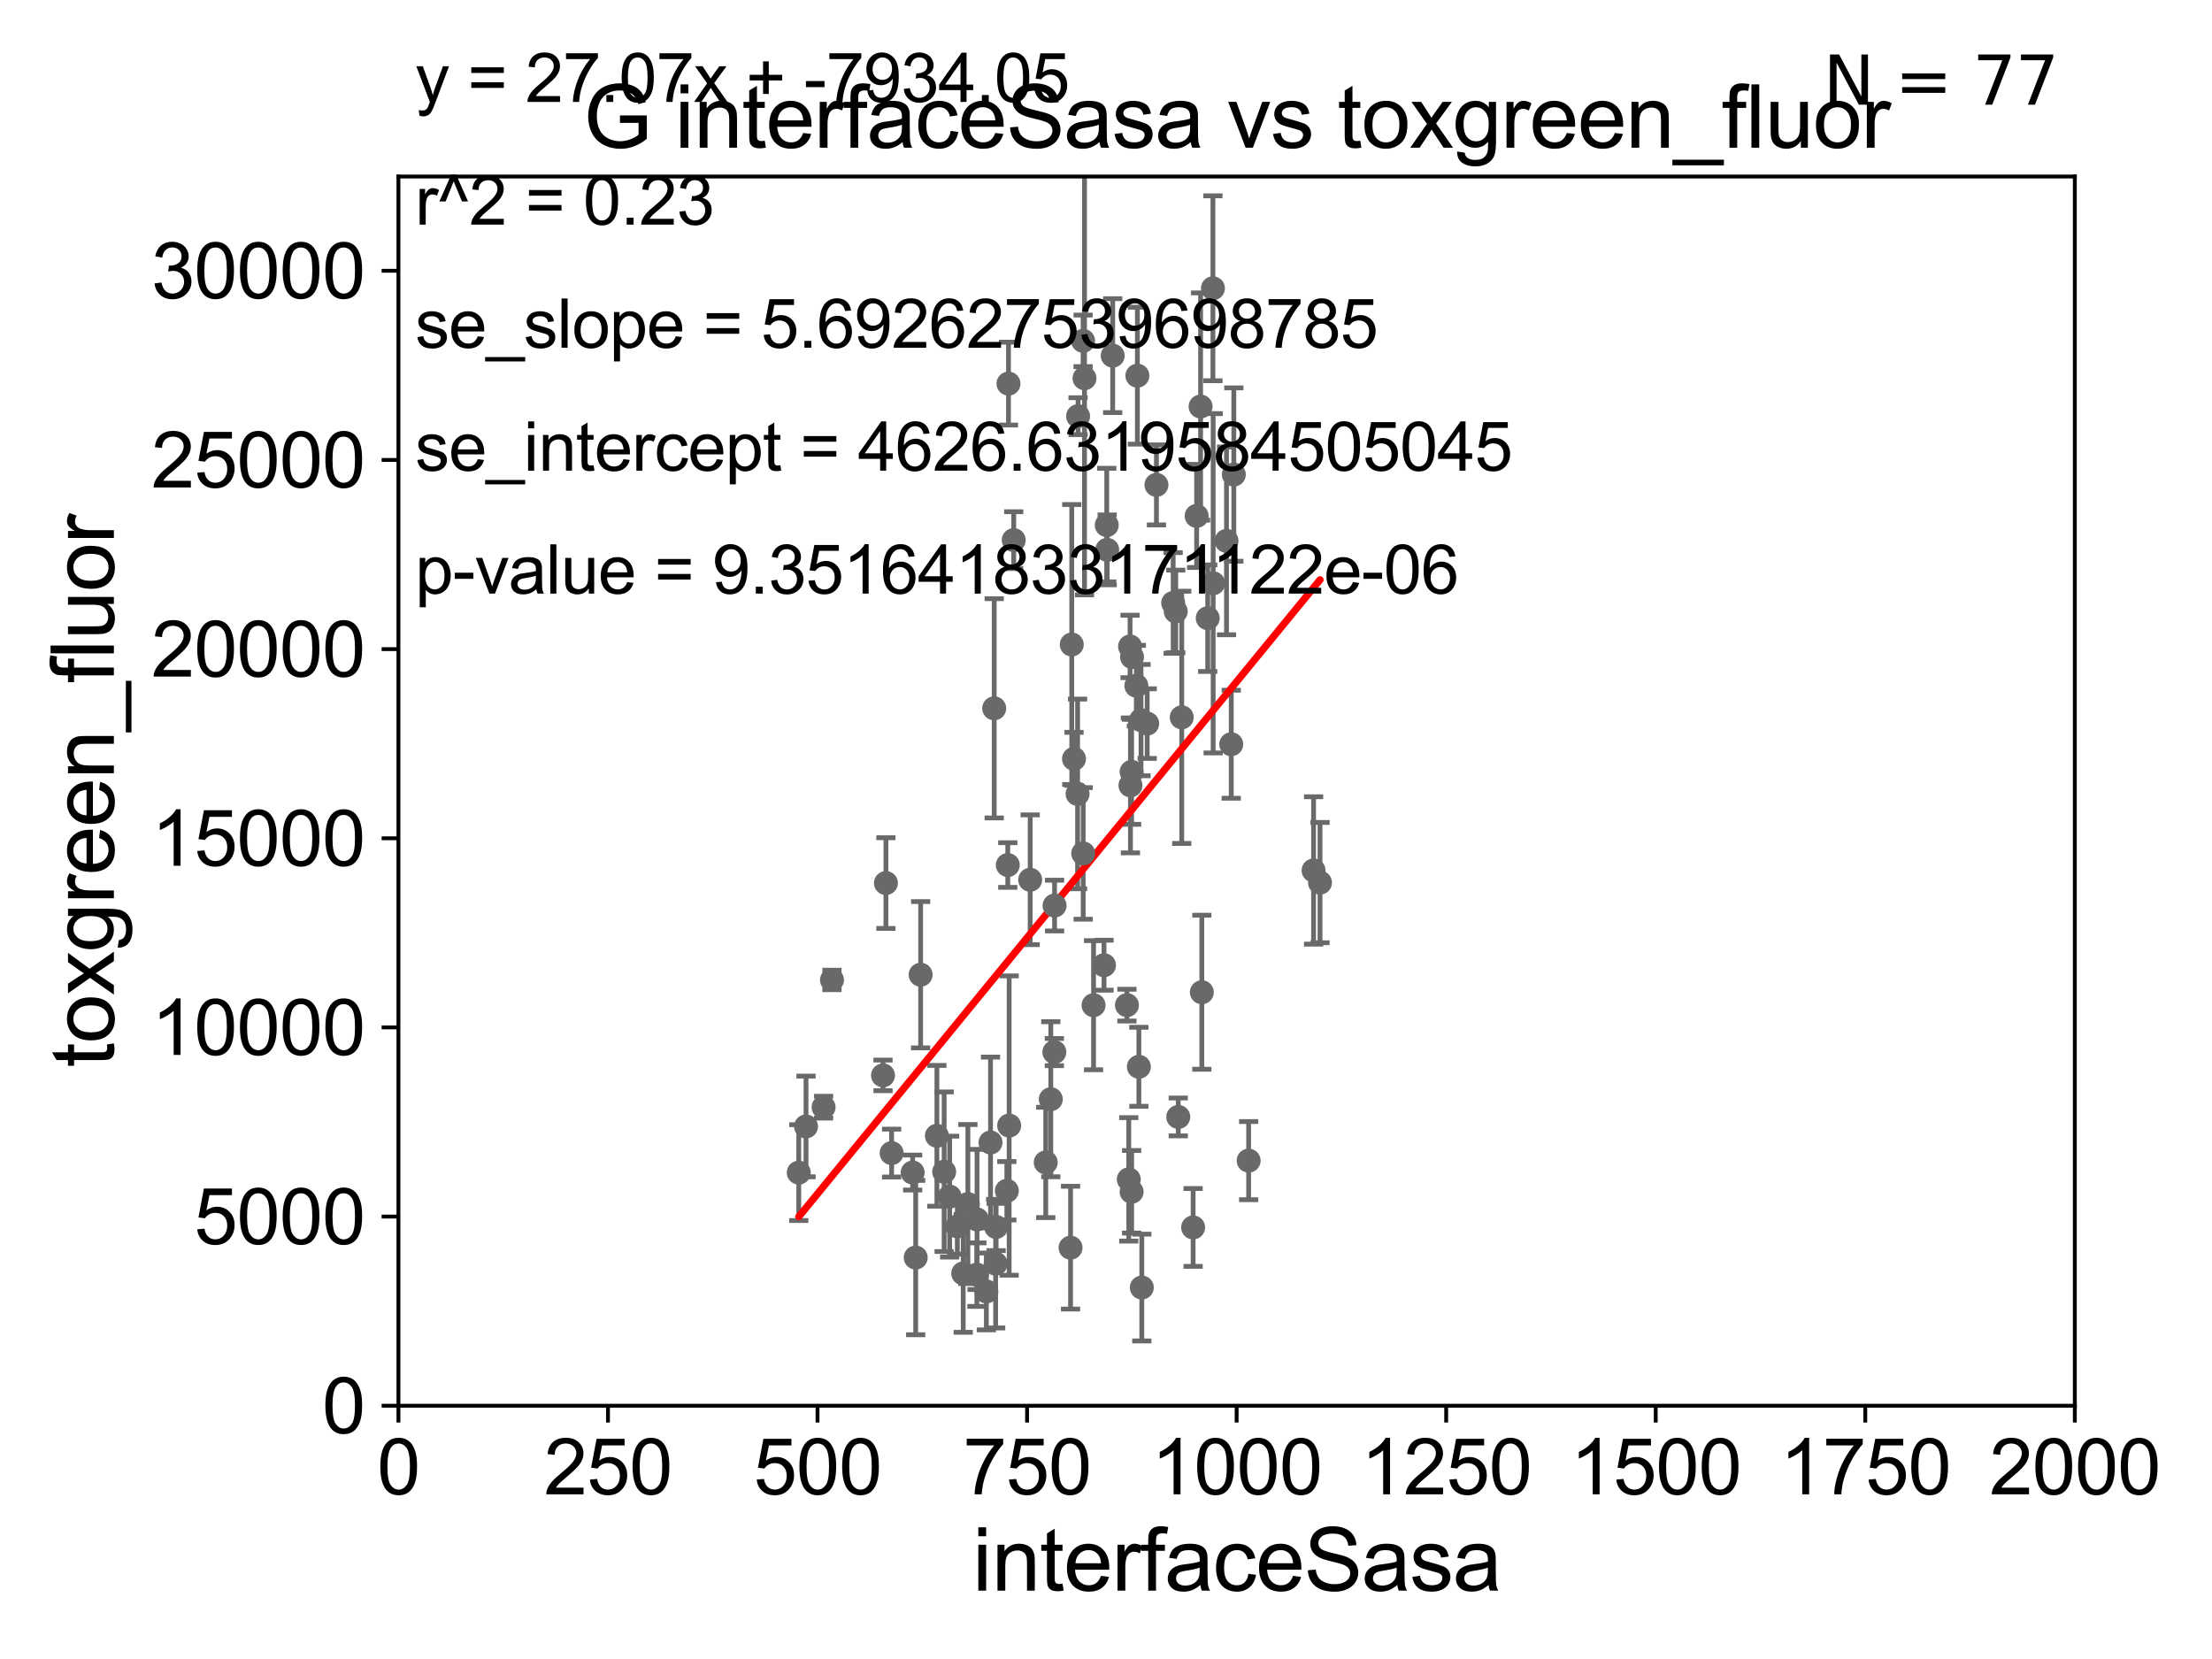 <?xml version="1.0" encoding="utf-8" standalone="no"?>
<!DOCTYPE svg PUBLIC "-//W3C//DTD SVG 1.1//EN"
  "http://www.w3.org/Graphics/SVG/1.1/DTD/svg11.dtd">
<svg xmlns:xlink="http://www.w3.org/1999/xlink" width="460.8pt" height="345.6pt" viewBox="0 0 460.8 345.6" xmlns="http://www.w3.org/2000/svg" version="1.1">
 <defs>
  <style type="text/css">*{stroke-linejoin: round; stroke-linecap: butt}</style>
 </defs>
 <g id="figure_1">
  <g id="patch_1">
   <path d="M 0 345.6 
L 460.8 345.6 
L 460.8 0 
L 0 0 
z
" style="fill: #ffffff"/>
  </g>
  <g id="axes_1">
   <g id="patch_2">
    <path d="M 83 292.84 
L 432.225 292.84 
L 432.225 36.775 
L 83 36.775 
z
" style="fill: #ffffff"/>
   </g>
   <g id="PathCollection_1">
    <defs>
     <path id="m4a877cdfc5" d="M 0 1.118 
C 0.297 1.118 0.581 1 0.791 0.791 
C 1 0.581 1.118 0.297 1.118 0 
C 1.118 -0.297 1 -0.581 0.791 -0.791 
C 0.581 -1 0.297 -1.118 0 -1.118 
C -0.297 -1.118 -0.581 -1 -0.791 -0.791 
C -1 -0.581 -1.118 -0.297 -1.118 0 
C -1.118 0.297 -1 0.581 -0.791 0.791 
C -0.581 1 -0.297 1.118 0 1.118 
z
" style="stroke: #696969"/>
    </defs>
    <g clip-path="url(#p53b35fa828)">
     <use xlink:href="#m4a877cdfc5" x="252.725" y="121.509" style="fill: #696969; stroke: #696969"/>
     <use xlink:href="#m4a877cdfc5" x="225.65" y="177.783" style="fill: #696969; stroke: #696969"/>
     <use xlink:href="#m4a877cdfc5" x="166.398" y="244.277" style="fill: #696969; stroke: #696969"/>
     <use xlink:href="#m4a877cdfc5" x="250.364" y="206.701" style="fill: #696969; stroke: #696969"/>
     <use xlink:href="#m4a877cdfc5" x="205.477" y="269.033" style="fill: #696969; stroke: #696969"/>
     <use xlink:href="#m4a877cdfc5" x="248.55" y="255.698" style="fill: #696969; stroke: #696969"/>
     <use xlink:href="#m4a877cdfc5" x="245.451" y="232.681" style="fill: #696969; stroke: #696969"/>
     <use xlink:href="#m4a877cdfc5" x="191.784" y="203.052" style="fill: #696969; stroke: #696969"/>
     <use xlink:href="#m4a877cdfc5" x="235.739" y="248.27" style="fill: #696969; stroke: #696969"/>
     <use xlink:href="#m4a877cdfc5" x="237.247" y="222.232" style="fill: #696969; stroke: #696969"/>
     <use xlink:href="#m4a877cdfc5" x="184.551" y="183.96" style="fill: #696969; stroke: #696969"/>
     <use xlink:href="#m4a877cdfc5" x="235.735" y="160.788" style="fill: #696969; stroke: #696969"/>
     <use xlink:href="#m4a877cdfc5" x="171.569" y="230.647" style="fill: #696969; stroke: #696969"/>
     <use xlink:href="#m4a877cdfc5" x="274.983" y="183.863" style="fill: #696969; stroke: #696969"/>
     <use xlink:href="#m4a877cdfc5" x="210.085" y="79.913" style="fill: #696969; stroke: #696969"/>
     <use xlink:href="#m4a877cdfc5" x="235.493" y="163.613" style="fill: #696969; stroke: #696969"/>
     <use xlink:href="#m4a877cdfc5" x="207.111" y="147.554" style="fill: #696969; stroke: #696969"/>
     <use xlink:href="#m4a877cdfc5" x="236.724" y="142.84" style="fill: #696969; stroke: #696969"/>
     <use xlink:href="#m4a877cdfc5" x="255.503" y="112.679" style="fill: #696969; stroke: #696969"/>
     <use xlink:href="#m4a877cdfc5" x="273.642" y="181.333" style="fill: #696969; stroke: #696969"/>
     <use xlink:href="#m4a877cdfc5" x="235.145" y="245.681" style="fill: #696969; stroke: #696969"/>
     <use xlink:href="#m4a877cdfc5" x="260.116" y="241.779" style="fill: #696969; stroke: #696969"/>
     <use xlink:href="#m4a877cdfc5" x="218.899" y="228.989" style="fill: #696969; stroke: #696969"/>
     <use xlink:href="#m4a877cdfc5" x="223.017" y="259.913" style="fill: #696969; stroke: #696969"/>
     <use xlink:href="#m4a877cdfc5" x="234.761" y="209.388" style="fill: #696969; stroke: #696969"/>
     <use xlink:href="#m4a877cdfc5" x="190.755" y="261.975" style="fill: #696969; stroke: #696969"/>
     <use xlink:href="#m4a877cdfc5" x="201.628" y="250.824" style="fill: #696969; stroke: #696969"/>
     <use xlink:href="#m4a877cdfc5" x="197.827" y="249.277" style="fill: #696969; stroke: #696969"/>
     <use xlink:href="#m4a877cdfc5" x="185.74" y="240.209" style="fill: #696969; stroke: #696969"/>
     <use xlink:href="#m4a877cdfc5" x="203.535" y="254.037" style="fill: #696969; stroke: #696969"/>
     <use xlink:href="#m4a877cdfc5" x="183.95" y="224.022" style="fill: #696969; stroke: #696969"/>
     <use xlink:href="#m4a877cdfc5" x="206.346" y="238" style="fill: #696969; stroke: #696969"/>
     <use xlink:href="#m4a877cdfc5" x="200.657" y="265.272" style="fill: #696969; stroke: #696969"/>
     <use xlink:href="#m4a877cdfc5" x="173.315" y="204.143" style="fill: #696969; stroke: #696969"/>
     <use xlink:href="#m4a877cdfc5" x="209.744" y="248.062" style="fill: #696969; stroke: #696969"/>
     <use xlink:href="#m4a877cdfc5" x="196.685" y="244.096" style="fill: #696969; stroke: #696969"/>
     <use xlink:href="#m4a877cdfc5" x="217.845" y="242.157" style="fill: #696969; stroke: #696969"/>
     <use xlink:href="#m4a877cdfc5" x="195.173" y="236.609" style="fill: #696969; stroke: #696969"/>
     <use xlink:href="#m4a877cdfc5" x="244.393" y="125.604" style="fill: #696969; stroke: #696969"/>
     <use xlink:href="#m4a877cdfc5" x="199.43" y="255.473" style="fill: #696969; stroke: #696969"/>
     <use xlink:href="#m4a877cdfc5" x="209.94" y="180.204" style="fill: #696969; stroke: #696969"/>
     <use xlink:href="#m4a877cdfc5" x="207.511" y="255.603" style="fill: #696969; stroke: #696969"/>
     <use xlink:href="#m4a877cdfc5" x="207.41" y="263.244" style="fill: #696969; stroke: #696969"/>
     <use xlink:href="#m4a877cdfc5" x="230.645" y="114.543" style="fill: #696969; stroke: #696969"/>
     <use xlink:href="#m4a877cdfc5" x="190.121" y="244.261" style="fill: #696969; stroke: #696969"/>
     <use xlink:href="#m4a877cdfc5" x="203.504" y="265.53" style="fill: #696969; stroke: #696969"/>
     <use xlink:href="#m4a877cdfc5" x="223.738" y="158.076" style="fill: #696969; stroke: #696969"/>
     <use xlink:href="#m4a877cdfc5" x="227.808" y="209.4" style="fill: #696969; stroke: #696969"/>
     <use xlink:href="#m4a877cdfc5" x="229.984" y="201.071" style="fill: #696969; stroke: #696969"/>
     <use xlink:href="#m4a877cdfc5" x="230.555" y="109.389" style="fill: #696969; stroke: #696969"/>
     <use xlink:href="#m4a877cdfc5" x="250.106" y="84.686" style="fill: #696969; stroke: #696969"/>
     <use xlink:href="#m4a877cdfc5" x="219.641" y="219.168" style="fill: #696969; stroke: #696969"/>
     <use xlink:href="#m4a877cdfc5" x="219.685" y="188.648" style="fill: #696969; stroke: #696969"/>
     <use xlink:href="#m4a877cdfc5" x="223.268" y="134.265" style="fill: #696969; stroke: #696969"/>
     <use xlink:href="#m4a877cdfc5" x="240.907" y="101.009" style="fill: #696969; stroke: #696969"/>
     <use xlink:href="#m4a877cdfc5" x="236.938" y="78.259" style="fill: #696969; stroke: #696969"/>
     <use xlink:href="#m4a877cdfc5" x="246.177" y="149.433" style="fill: #696969; stroke: #696969"/>
     <use xlink:href="#m4a877cdfc5" x="235.411" y="134.669" style="fill: #696969; stroke: #696969"/>
     <use xlink:href="#m4a877cdfc5" x="256.49" y="155.039" style="fill: #696969; stroke: #696969"/>
     <use xlink:href="#m4a877cdfc5" x="249.283" y="107.477" style="fill: #696969; stroke: #696969"/>
     <use xlink:href="#m4a877cdfc5" x="238.983" y="150.741" style="fill: #696969; stroke: #696969"/>
     <use xlink:href="#m4a877cdfc5" x="252.676" y="60.054" style="fill: #696969; stroke: #696969"/>
     <use xlink:href="#m4a877cdfc5" x="257.029" y="98.854" style="fill: #696969; stroke: #696969"/>
     <use xlink:href="#m4a877cdfc5" x="214.605" y="183.272" style="fill: #696969; stroke: #696969"/>
     <use xlink:href="#m4a877cdfc5" x="235.821" y="136.865" style="fill: #696969; stroke: #696969"/>
     <use xlink:href="#m4a877cdfc5" x="237.693" y="150.011" style="fill: #696969; stroke: #696969"/>
     <use xlink:href="#m4a877cdfc5" x="167.909" y="234.659" style="fill: #696969; stroke: #696969"/>
     <use xlink:href="#m4a877cdfc5" x="224.48" y="165.387" style="fill: #696969; stroke: #696969"/>
     <use xlink:href="#m4a877cdfc5" x="224.583" y="86.698" style="fill: #696969; stroke: #696969"/>
     <use xlink:href="#m4a877cdfc5" x="225.922" y="78.794" style="fill: #696969; stroke: #696969"/>
     <use xlink:href="#m4a877cdfc5" x="231.796" y="74.086" style="fill: #696969; stroke: #696969"/>
     <use xlink:href="#m4a877cdfc5" x="210.226" y="234.475" style="fill: #696969; stroke: #696969"/>
     <use xlink:href="#m4a877cdfc5" x="211.178" y="112.516" style="fill: #696969; stroke: #696969"/>
     <use xlink:href="#m4a877cdfc5" x="251.592" y="128.779" style="fill: #696969; stroke: #696969"/>
     <use xlink:href="#m4a877cdfc5" x="237.86" y="268.22" style="fill: #696969; stroke: #696969"/>
     <use xlink:href="#m4a877cdfc5" x="225.63" y="71.003" style="fill: #696969; stroke: #696969"/>
     <use xlink:href="#m4a877cdfc5" x="244.929" y="127.368" style="fill: #696969; stroke: #696969"/>
    </g>
   </g>
   <g id="matplotlib.axis_1">
    <g id="xtick_1">
     <g id="line2d_1">
      <defs>
       <path id="m04b1c77eb4" d="M 0 0 
L 0 3.5 
" style="stroke: #000000; stroke-width: 0.8"/>
      </defs>
      <g>
       <use xlink:href="#m04b1c77eb4" x="83" y="292.84" style="stroke: #000000; stroke-width: 0.8"/>
      </g>
     </g>
     <g id="text_1">
      <!-- 0 -->
      <g transform="translate(78.551 311.293)scale(0.16 -0.16)">
       <defs>
        <path id="ArialMT-30" d="M 266 2259 
Q 266 3072 433 3567 
Q 600 4063 929 4331 
Q 1259 4600 1759 4600 
Q 2128 4600 2406 4451 
Q 2684 4303 2865 4023 
Q 3047 3744 3150 3342 
Q 3253 2941 3253 2259 
Q 3253 1453 3087 958 
Q 2922 463 2592 192 
Q 2263 -78 1759 -78 
Q 1097 -78 719 397 
Q 266 969 266 2259 
z
M 844 2259 
Q 844 1131 1108 757 
Q 1372 384 1759 384 
Q 2147 384 2411 759 
Q 2675 1134 2675 2259 
Q 2675 3391 2411 3762 
Q 2147 4134 1753 4134 
Q 1366 4134 1134 3806 
Q 844 3388 844 2259 
z
" transform="scale(0.016)"/>
       </defs>
       <use xlink:href="#ArialMT-30"/>
      </g>
     </g>
    </g>
    <g id="xtick_2">
     <g id="line2d_2">
      <g>
       <use xlink:href="#m04b1c77eb4" x="126.653" y="292.84" style="stroke: #000000; stroke-width: 0.8"/>
      </g>
     </g>
     <g id="text_2">
      <!-- 250 -->
      <g transform="translate(113.307 311.293)scale(0.16 -0.16)">
       <defs>
        <path id="ArialMT-32" d="M 3222 541 
L 3222 0 
L 194 0 
Q 188 203 259 391 
Q 375 700 629 1000 
Q 884 1300 1366 1694 
Q 2113 2306 2375 2664 
Q 2638 3022 2638 3341 
Q 2638 3675 2398 3904 
Q 2159 4134 1775 4134 
Q 1369 4134 1125 3890 
Q 881 3647 878 3216 
L 300 3275 
Q 359 3922 746 4261 
Q 1134 4600 1788 4600 
Q 2447 4600 2831 4234 
Q 3216 3869 3216 3328 
Q 3216 3053 3103 2787 
Q 2991 2522 2730 2228 
Q 2469 1934 1863 1422 
Q 1356 997 1212 845 
Q 1069 694 975 541 
L 3222 541 
z
" transform="scale(0.016)"/>
        <path id="ArialMT-35" d="M 266 1200 
L 856 1250 
Q 922 819 1161 601 
Q 1400 384 1738 384 
Q 2144 384 2425 690 
Q 2706 997 2706 1503 
Q 2706 1984 2436 2262 
Q 2166 2541 1728 2541 
Q 1456 2541 1237 2417 
Q 1019 2294 894 2097 
L 366 2166 
L 809 4519 
L 3088 4519 
L 3088 3981 
L 1259 3981 
L 1013 2750 
Q 1425 3038 1878 3038 
Q 2478 3038 2890 2622 
Q 3303 2206 3303 1553 
Q 3303 931 2941 478 
Q 2500 -78 1738 -78 
Q 1113 -78 717 272 
Q 322 622 266 1200 
z
" transform="scale(0.016)"/>
       </defs>
       <use xlink:href="#ArialMT-32"/>
       <use xlink:href="#ArialMT-35" x="55.615"/>
       <use xlink:href="#ArialMT-30" x="111.23"/>
      </g>
     </g>
    </g>
    <g id="xtick_3">
     <g id="line2d_3">
      <g>
       <use xlink:href="#m04b1c77eb4" x="170.306" y="292.84" style="stroke: #000000; stroke-width: 0.8"/>
      </g>
     </g>
     <g id="text_3">
      <!-- 500 -->
      <g transform="translate(156.96 311.293)scale(0.16 -0.16)">
       <use xlink:href="#ArialMT-35"/>
       <use xlink:href="#ArialMT-30" x="55.615"/>
       <use xlink:href="#ArialMT-30" x="111.23"/>
      </g>
     </g>
    </g>
    <g id="xtick_4">
     <g id="line2d_4">
      <g>
       <use xlink:href="#m04b1c77eb4" x="213.959" y="292.84" style="stroke: #000000; stroke-width: 0.8"/>
      </g>
     </g>
     <g id="text_4">
      <!-- 750 -->
      <g transform="translate(200.613 311.293)scale(0.16 -0.16)">
       <defs>
        <path id="ArialMT-37" d="M 303 3981 
L 303 4522 
L 3269 4522 
L 3269 4084 
Q 2831 3619 2401 2847 
Q 1972 2075 1738 1259 
Q 1569 684 1522 0 
L 944 0 
Q 953 541 1156 1306 
Q 1359 2072 1739 2783 
Q 2119 3494 2547 3981 
L 303 3981 
z
" transform="scale(0.016)"/>
       </defs>
       <use xlink:href="#ArialMT-37"/>
       <use xlink:href="#ArialMT-35" x="55.615"/>
       <use xlink:href="#ArialMT-30" x="111.23"/>
      </g>
     </g>
    </g>
    <g id="xtick_5">
     <g id="line2d_5">
      <g>
       <use xlink:href="#m04b1c77eb4" x="257.613" y="292.84" style="stroke: #000000; stroke-width: 0.8"/>
      </g>
     </g>
     <g id="text_5">
      <!-- 1000 -->
      <g transform="translate(239.817 311.293)scale(0.16 -0.16)">
       <defs>
        <path id="ArialMT-31" d="M 2384 0 
L 1822 0 
L 1822 3584 
Q 1619 3391 1289 3197 
Q 959 3003 697 2906 
L 697 3450 
Q 1169 3672 1522 3987 
Q 1875 4303 2022 4600 
L 2384 4600 
L 2384 0 
z
" transform="scale(0.016)"/>
       </defs>
       <use xlink:href="#ArialMT-31"/>
       <use xlink:href="#ArialMT-30" x="55.615"/>
       <use xlink:href="#ArialMT-30" x="111.23"/>
       <use xlink:href="#ArialMT-30" x="166.846"/>
      </g>
     </g>
    </g>
    <g id="xtick_6">
     <g id="line2d_6">
      <g>
       <use xlink:href="#m04b1c77eb4" x="301.266" y="292.84" style="stroke: #000000; stroke-width: 0.8"/>
      </g>
     </g>
     <g id="text_6">
      <!-- 1250 -->
      <g transform="translate(283.471 311.293)scale(0.16 -0.16)">
       <use xlink:href="#ArialMT-31"/>
       <use xlink:href="#ArialMT-32" x="55.615"/>
       <use xlink:href="#ArialMT-35" x="111.23"/>
       <use xlink:href="#ArialMT-30" x="166.846"/>
      </g>
     </g>
    </g>
    <g id="xtick_7">
     <g id="line2d_7">
      <g>
       <use xlink:href="#m04b1c77eb4" x="344.919" y="292.84" style="stroke: #000000; stroke-width: 0.8"/>
      </g>
     </g>
     <g id="text_7">
      <!-- 1500 -->
      <g transform="translate(327.124 311.293)scale(0.16 -0.16)">
       <use xlink:href="#ArialMT-31"/>
       <use xlink:href="#ArialMT-35" x="55.615"/>
       <use xlink:href="#ArialMT-30" x="111.23"/>
       <use xlink:href="#ArialMT-30" x="166.846"/>
      </g>
     </g>
    </g>
    <g id="xtick_8">
     <g id="line2d_8">
      <g>
       <use xlink:href="#m04b1c77eb4" x="388.572" y="292.84" style="stroke: #000000; stroke-width: 0.8"/>
      </g>
     </g>
     <g id="text_8">
      <!-- 1750 -->
      <g transform="translate(370.777 311.293)scale(0.16 -0.16)">
       <use xlink:href="#ArialMT-31"/>
       <use xlink:href="#ArialMT-37" x="55.615"/>
       <use xlink:href="#ArialMT-35" x="111.23"/>
       <use xlink:href="#ArialMT-30" x="166.846"/>
      </g>
     </g>
    </g>
    <g id="xtick_9">
     <g id="line2d_9">
      <g>
       <use xlink:href="#m04b1c77eb4" x="432.225" y="292.84" style="stroke: #000000; stroke-width: 0.8"/>
      </g>
     </g>
     <g id="text_9">
      <!-- 2000 -->
      <g transform="translate(414.43 311.293)scale(0.16 -0.16)">
       <use xlink:href="#ArialMT-32"/>
       <use xlink:href="#ArialMT-30" x="55.615"/>
       <use xlink:href="#ArialMT-30" x="111.23"/>
       <use xlink:href="#ArialMT-30" x="166.846"/>
      </g>
     </g>
    </g>
    <g id="text_10">
     <!-- interfaceSasa -->
     <g transform="translate(202.583 331.357)scale(0.18 -0.18)">
      <defs>
       <path id="ArialMT-69" d="M 425 3934 
L 425 4581 
L 988 4581 
L 988 3934 
L 425 3934 
z
M 425 0 
L 425 3319 
L 988 3319 
L 988 0 
L 425 0 
z
" transform="scale(0.016)"/>
       <path id="ArialMT-6e" d="M 422 0 
L 422 3319 
L 928 3319 
L 928 2847 
Q 1294 3394 1984 3394 
Q 2284 3394 2536 3286 
Q 2788 3178 2913 3003 
Q 3038 2828 3088 2588 
Q 3119 2431 3119 2041 
L 3119 0 
L 2556 0 
L 2556 2019 
Q 2556 2363 2490 2533 
Q 2425 2703 2258 2804 
Q 2091 2906 1866 2906 
Q 1506 2906 1245 2678 
Q 984 2450 984 1813 
L 984 0 
L 422 0 
z
" transform="scale(0.016)"/>
       <path id="ArialMT-74" d="M 1650 503 
L 1731 6 
Q 1494 -44 1306 -44 
Q 1000 -44 831 53 
Q 663 150 594 308 
Q 525 466 525 972 
L 525 2881 
L 113 2881 
L 113 3319 
L 525 3319 
L 525 4141 
L 1084 4478 
L 1084 3319 
L 1650 3319 
L 1650 2881 
L 1084 2881 
L 1084 941 
Q 1084 700 1114 631 
Q 1144 563 1211 522 
Q 1278 481 1403 481 
Q 1497 481 1650 503 
z
" transform="scale(0.016)"/>
       <path id="ArialMT-65" d="M 2694 1069 
L 3275 997 
Q 3138 488 2766 206 
Q 2394 -75 1816 -75 
Q 1088 -75 661 373 
Q 234 822 234 1631 
Q 234 2469 665 2931 
Q 1097 3394 1784 3394 
Q 2450 3394 2872 2941 
Q 3294 2488 3294 1666 
Q 3294 1616 3291 1516 
L 816 1516 
Q 847 969 1125 678 
Q 1403 388 1819 388 
Q 2128 388 2347 550 
Q 2566 713 2694 1069 
z
M 847 1978 
L 2700 1978 
Q 2663 2397 2488 2606 
Q 2219 2931 1791 2931 
Q 1403 2931 1139 2672 
Q 875 2413 847 1978 
z
" transform="scale(0.016)"/>
       <path id="ArialMT-72" d="M 416 0 
L 416 3319 
L 922 3319 
L 922 2816 
Q 1116 3169 1280 3281 
Q 1444 3394 1641 3394 
Q 1925 3394 2219 3213 
L 2025 2691 
Q 1819 2813 1613 2813 
Q 1428 2813 1281 2702 
Q 1134 2591 1072 2394 
Q 978 2094 978 1738 
L 978 0 
L 416 0 
z
" transform="scale(0.016)"/>
       <path id="ArialMT-66" d="M 556 0 
L 556 2881 
L 59 2881 
L 59 3319 
L 556 3319 
L 556 3672 
Q 556 4006 616 4169 
Q 697 4388 901 4523 
Q 1106 4659 1475 4659 
Q 1713 4659 2000 4603 
L 1916 4113 
Q 1741 4144 1584 4144 
Q 1328 4144 1222 4034 
Q 1116 3925 1116 3625 
L 1116 3319 
L 1763 3319 
L 1763 2881 
L 1116 2881 
L 1116 0 
L 556 0 
z
" transform="scale(0.016)"/>
       <path id="ArialMT-61" d="M 2588 409 
Q 2275 144 1986 34 
Q 1697 -75 1366 -75 
Q 819 -75 525 192 
Q 231 459 231 875 
Q 231 1119 342 1320 
Q 453 1522 633 1644 
Q 813 1766 1038 1828 
Q 1203 1872 1538 1913 
Q 2219 1994 2541 2106 
Q 2544 2222 2544 2253 
Q 2544 2597 2384 2738 
Q 2169 2928 1744 2928 
Q 1347 2928 1158 2789 
Q 969 2650 878 2297 
L 328 2372 
Q 403 2725 575 2942 
Q 747 3159 1072 3276 
Q 1397 3394 1825 3394 
Q 2250 3394 2515 3294 
Q 2781 3194 2906 3042 
Q 3031 2891 3081 2659 
Q 3109 2516 3109 2141 
L 3109 1391 
Q 3109 606 3145 398 
Q 3181 191 3288 0 
L 2700 0 
Q 2613 175 2588 409 
z
M 2541 1666 
Q 2234 1541 1622 1453 
Q 1275 1403 1131 1340 
Q 988 1278 909 1158 
Q 831 1038 831 891 
Q 831 666 1001 516 
Q 1172 366 1500 366 
Q 1825 366 2078 508 
Q 2331 650 2450 897 
Q 2541 1088 2541 1459 
L 2541 1666 
z
" transform="scale(0.016)"/>
       <path id="ArialMT-63" d="M 2588 1216 
L 3141 1144 
Q 3050 572 2676 248 
Q 2303 -75 1759 -75 
Q 1078 -75 664 370 
Q 250 816 250 1647 
Q 250 2184 428 2587 
Q 606 2991 970 3192 
Q 1334 3394 1763 3394 
Q 2303 3394 2647 3120 
Q 2991 2847 3088 2344 
L 2541 2259 
Q 2463 2594 2264 2762 
Q 2066 2931 1784 2931 
Q 1359 2931 1093 2626 
Q 828 2322 828 1663 
Q 828 994 1084 691 
Q 1341 388 1753 388 
Q 2084 388 2306 591 
Q 2528 794 2588 1216 
z
" transform="scale(0.016)"/>
       <path id="ArialMT-53" d="M 288 1472 
L 859 1522 
Q 900 1178 1048 958 
Q 1197 738 1509 602 
Q 1822 466 2213 466 
Q 2559 466 2825 569 
Q 3091 672 3220 851 
Q 3350 1031 3350 1244 
Q 3350 1459 3225 1620 
Q 3100 1781 2813 1891 
Q 2628 1963 1997 2114 
Q 1366 2266 1113 2400 
Q 784 2572 623 2826 
Q 463 3081 463 3397 
Q 463 3744 659 4045 
Q 856 4347 1234 4503 
Q 1613 4659 2075 4659 
Q 2584 4659 2973 4495 
Q 3363 4331 3572 4012 
Q 3781 3694 3797 3291 
L 3216 3247 
Q 3169 3681 2898 3903 
Q 2628 4125 2100 4125 
Q 1550 4125 1298 3923 
Q 1047 3722 1047 3438 
Q 1047 3191 1225 3031 
Q 1400 2872 2139 2705 
Q 2878 2538 3153 2413 
Q 3553 2228 3743 1945 
Q 3934 1663 3934 1294 
Q 3934 928 3725 604 
Q 3516 281 3123 101 
Q 2731 -78 2241 -78 
Q 1619 -78 1198 103 
Q 778 284 539 648 
Q 300 1013 288 1472 
z
" transform="scale(0.016)"/>
       <path id="ArialMT-73" d="M 197 991 
L 753 1078 
Q 800 744 1014 566 
Q 1228 388 1613 388 
Q 2000 388 2187 545 
Q 2375 703 2375 916 
Q 2375 1106 2209 1216 
Q 2094 1291 1634 1406 
Q 1016 1563 777 1677 
Q 538 1791 414 1992 
Q 291 2194 291 2438 
Q 291 2659 392 2848 
Q 494 3038 669 3163 
Q 800 3259 1026 3326 
Q 1253 3394 1513 3394 
Q 1903 3394 2198 3281 
Q 2494 3169 2634 2976 
Q 2775 2784 2828 2463 
L 2278 2388 
Q 2241 2644 2061 2787 
Q 1881 2931 1553 2931 
Q 1166 2931 1000 2803 
Q 834 2675 834 2503 
Q 834 2394 903 2306 
Q 972 2216 1119 2156 
Q 1203 2125 1616 2013 
Q 2213 1853 2448 1751 
Q 2684 1650 2818 1456 
Q 2953 1263 2953 975 
Q 2953 694 2789 445 
Q 2625 197 2315 61 
Q 2006 -75 1616 -75 
Q 969 -75 630 194 
Q 291 463 197 991 
z
" transform="scale(0.016)"/>
      </defs>
      <use xlink:href="#ArialMT-69"/>
      <use xlink:href="#ArialMT-6e" x="22.217"/>
      <use xlink:href="#ArialMT-74" x="77.832"/>
      <use xlink:href="#ArialMT-65" x="105.615"/>
      <use xlink:href="#ArialMT-72" x="161.23"/>
      <use xlink:href="#ArialMT-66" x="194.531"/>
      <use xlink:href="#ArialMT-61" x="222.314"/>
      <use xlink:href="#ArialMT-63" x="277.93"/>
      <use xlink:href="#ArialMT-65" x="327.93"/>
      <use xlink:href="#ArialMT-53" x="383.545"/>
      <use xlink:href="#ArialMT-61" x="450.244"/>
      <use xlink:href="#ArialMT-73" x="505.859"/>
      <use xlink:href="#ArialMT-61" x="555.859"/>
     </g>
    </g>
   </g>
   <g id="matplotlib.axis_2">
    <g id="ytick_1">
     <g id="line2d_10">
      <defs>
       <path id="m82f8d4c0c8" d="M 0 0 
L -3.5 0 
" style="stroke: #000000; stroke-width: 0.8"/>
      </defs>
      <g>
       <use xlink:href="#m82f8d4c0c8" x="83" y="292.84" style="stroke: #000000; stroke-width: 0.8"/>
      </g>
     </g>
     <g id="text_11">
      <!-- 0 -->
      <g transform="translate(67.103 298.566)scale(0.16 -0.16)">
       <use xlink:href="#ArialMT-30"/>
      </g>
     </g>
    </g>
    <g id="ytick_2">
     <g id="line2d_11">
      <g>
       <use xlink:href="#m82f8d4c0c8" x="83" y="253.435" style="stroke: #000000; stroke-width: 0.8"/>
      </g>
     </g>
     <g id="text_12">
      <!-- 5000 -->
      <g transform="translate(40.41 259.162)scale(0.16 -0.16)">
       <use xlink:href="#ArialMT-35"/>
       <use xlink:href="#ArialMT-30" x="55.615"/>
       <use xlink:href="#ArialMT-30" x="111.23"/>
       <use xlink:href="#ArialMT-30" x="166.846"/>
      </g>
     </g>
    </g>
    <g id="ytick_3">
     <g id="line2d_12">
      <g>
       <use xlink:href="#m82f8d4c0c8" x="83" y="214.031" style="stroke: #000000; stroke-width: 0.8"/>
      </g>
     </g>
     <g id="text_13">
      <!-- 10000 -->
      <g transform="translate(31.512 219.757)scale(0.16 -0.16)">
       <use xlink:href="#ArialMT-31"/>
       <use xlink:href="#ArialMT-30" x="55.615"/>
       <use xlink:href="#ArialMT-30" x="111.23"/>
       <use xlink:href="#ArialMT-30" x="166.846"/>
       <use xlink:href="#ArialMT-30" x="222.461"/>
      </g>
     </g>
    </g>
    <g id="ytick_4">
     <g id="line2d_13">
      <g>
       <use xlink:href="#m82f8d4c0c8" x="83" y="174.626" style="stroke: #000000; stroke-width: 0.8"/>
      </g>
     </g>
     <g id="text_14">
      <!-- 15000 -->
      <g transform="translate(31.512 180.352)scale(0.16 -0.16)">
       <use xlink:href="#ArialMT-31"/>
       <use xlink:href="#ArialMT-35" x="55.615"/>
       <use xlink:href="#ArialMT-30" x="111.23"/>
       <use xlink:href="#ArialMT-30" x="166.846"/>
       <use xlink:href="#ArialMT-30" x="222.461"/>
      </g>
     </g>
    </g>
    <g id="ytick_5">
     <g id="line2d_14">
      <g>
       <use xlink:href="#m82f8d4c0c8" x="83" y="135.221" style="stroke: #000000; stroke-width: 0.8"/>
      </g>
     </g>
     <g id="text_15">
      <!-- 20000 -->
      <g transform="translate(31.512 140.948)scale(0.16 -0.16)">
       <use xlink:href="#ArialMT-32"/>
       <use xlink:href="#ArialMT-30" x="55.615"/>
       <use xlink:href="#ArialMT-30" x="111.23"/>
       <use xlink:href="#ArialMT-30" x="166.846"/>
       <use xlink:href="#ArialMT-30" x="222.461"/>
      </g>
     </g>
    </g>
    <g id="ytick_6">
     <g id="line2d_15">
      <g>
       <use xlink:href="#m82f8d4c0c8" x="83" y="95.817" style="stroke: #000000; stroke-width: 0.8"/>
      </g>
     </g>
     <g id="text_16">
      <!-- 25000 -->
      <g transform="translate(31.512 101.543)scale(0.16 -0.16)">
       <use xlink:href="#ArialMT-32"/>
       <use xlink:href="#ArialMT-35" x="55.615"/>
       <use xlink:href="#ArialMT-30" x="111.23"/>
       <use xlink:href="#ArialMT-30" x="166.846"/>
       <use xlink:href="#ArialMT-30" x="222.461"/>
      </g>
     </g>
    </g>
    <g id="ytick_7">
     <g id="line2d_16">
      <g>
       <use xlink:href="#m82f8d4c0c8" x="83" y="56.412" style="stroke: #000000; stroke-width: 0.8"/>
      </g>
     </g>
     <g id="text_17">
      <!-- 30000 -->
      <g transform="translate(31.512 62.138)scale(0.16 -0.16)">
       <defs>
        <path id="ArialMT-33" d="M 269 1209 
L 831 1284 
Q 928 806 1161 595 
Q 1394 384 1728 384 
Q 2125 384 2398 659 
Q 2672 934 2672 1341 
Q 2672 1728 2419 1979 
Q 2166 2231 1775 2231 
Q 1616 2231 1378 2169 
L 1441 2663 
Q 1497 2656 1531 2656 
Q 1891 2656 2178 2843 
Q 2466 3031 2466 3422 
Q 2466 3731 2256 3934 
Q 2047 4138 1716 4138 
Q 1388 4138 1169 3931 
Q 950 3725 888 3313 
L 325 3413 
Q 428 3978 793 4289 
Q 1159 4600 1703 4600 
Q 2078 4600 2393 4439 
Q 2709 4278 2876 4000 
Q 3044 3722 3044 3409 
Q 3044 3113 2884 2869 
Q 2725 2625 2413 2481 
Q 2819 2388 3044 2092 
Q 3269 1797 3269 1353 
Q 3269 753 2831 336 
Q 2394 -81 1725 -81 
Q 1122 -81 723 278 
Q 325 638 269 1209 
z
" transform="scale(0.016)"/>
       </defs>
       <use xlink:href="#ArialMT-33"/>
       <use xlink:href="#ArialMT-30" x="55.615"/>
       <use xlink:href="#ArialMT-30" x="111.23"/>
       <use xlink:href="#ArialMT-30" x="166.846"/>
       <use xlink:href="#ArialMT-30" x="222.461"/>
      </g>
     </g>
    </g>
    <g id="text_18">
     <!-- toxgreen_fluor -->
     <g transform="translate(23.724 222.34)rotate(-90)scale(0.18 -0.18)">
      <defs>
       <path id="ArialMT-6f" d="M 213 1659 
Q 213 2581 725 3025 
Q 1153 3394 1769 3394 
Q 2453 3394 2887 2945 
Q 3322 2497 3322 1706 
Q 3322 1066 3130 698 
Q 2938 331 2570 128 
Q 2203 -75 1769 -75 
Q 1072 -75 642 372 
Q 213 819 213 1659 
z
M 791 1659 
Q 791 1022 1069 705 
Q 1347 388 1769 388 
Q 2188 388 2466 706 
Q 2744 1025 2744 1678 
Q 2744 2294 2464 2611 
Q 2184 2928 1769 2928 
Q 1347 2928 1069 2612 
Q 791 2297 791 1659 
z
" transform="scale(0.016)"/>
       <path id="ArialMT-78" d="M 47 0 
L 1259 1725 
L 138 3319 
L 841 3319 
L 1350 2541 
Q 1494 2319 1581 2169 
Q 1719 2375 1834 2534 
L 2394 3319 
L 3066 3319 
L 1919 1756 
L 3153 0 
L 2463 0 
L 1781 1031 
L 1600 1309 
L 728 0 
L 47 0 
z
" transform="scale(0.016)"/>
       <path id="ArialMT-67" d="M 319 -275 
L 866 -356 
Q 900 -609 1056 -725 
Q 1266 -881 1628 -881 
Q 2019 -881 2231 -725 
Q 2444 -569 2519 -288 
Q 2563 -116 2559 434 
Q 2191 0 1641 0 
Q 956 0 581 494 
Q 206 988 206 1678 
Q 206 2153 378 2554 
Q 550 2956 876 3175 
Q 1203 3394 1644 3394 
Q 2231 3394 2613 2919 
L 2613 3319 
L 3131 3319 
L 3131 450 
Q 3131 -325 2973 -648 
Q 2816 -972 2473 -1159 
Q 2131 -1347 1631 -1347 
Q 1038 -1347 672 -1080 
Q 306 -813 319 -275 
z
M 784 1719 
Q 784 1066 1043 766 
Q 1303 466 1694 466 
Q 2081 466 2343 764 
Q 2606 1063 2606 1700 
Q 2606 2309 2336 2618 
Q 2066 2928 1684 2928 
Q 1309 2928 1046 2623 
Q 784 2319 784 1719 
z
" transform="scale(0.016)"/>
       <path id="ArialMT-5f" d="M -97 -1272 
L -97 -866 
L 3631 -866 
L 3631 -1272 
L -97 -1272 
z
" transform="scale(0.016)"/>
       <path id="ArialMT-6c" d="M 409 0 
L 409 4581 
L 972 4581 
L 972 0 
L 409 0 
z
" transform="scale(0.016)"/>
       <path id="ArialMT-75" d="M 2597 0 
L 2597 488 
Q 2209 -75 1544 -75 
Q 1250 -75 995 37 
Q 741 150 617 320 
Q 494 491 444 738 
Q 409 903 409 1263 
L 409 3319 
L 972 3319 
L 972 1478 
Q 972 1038 1006 884 
Q 1059 663 1231 536 
Q 1403 409 1656 409 
Q 1909 409 2131 539 
Q 2353 669 2445 892 
Q 2538 1116 2538 1541 
L 2538 3319 
L 3100 3319 
L 3100 0 
L 2597 0 
z
" transform="scale(0.016)"/>
      </defs>
      <use xlink:href="#ArialMT-74"/>
      <use xlink:href="#ArialMT-6f" x="27.783"/>
      <use xlink:href="#ArialMT-78" x="83.398"/>
      <use xlink:href="#ArialMT-67" x="133.398"/>
      <use xlink:href="#ArialMT-72" x="189.014"/>
      <use xlink:href="#ArialMT-65" x="222.314"/>
      <use xlink:href="#ArialMT-65" x="277.93"/>
      <use xlink:href="#ArialMT-6e" x="333.545"/>
      <use xlink:href="#ArialMT-5f" x="389.16"/>
      <use xlink:href="#ArialMT-66" x="444.775"/>
      <use xlink:href="#ArialMT-6c" x="472.559"/>
      <use xlink:href="#ArialMT-75" x="494.775"/>
      <use xlink:href="#ArialMT-6f" x="550.391"/>
      <use xlink:href="#ArialMT-72" x="606.006"/>
     </g>
    </g>
   </g>
   <g id="LineCollection_1">
    <path d="M 252.725 156.853 
L 252.725 86.165 
" clip-path="url(#p53b35fa828)" style="fill: none; stroke: #696969"/>
    <path d="M 225.65 191.488 
L 225.65 164.077 
" clip-path="url(#p53b35fa828)" style="fill: none; stroke: #696969"/>
    <path d="M 166.398 254.255 
L 166.398 234.299 
" clip-path="url(#p53b35fa828)" style="fill: none; stroke: #696969"/>
    <path d="M 250.364 222.743 
L 250.364 190.658 
" clip-path="url(#p53b35fa828)" style="fill: none; stroke: #696969"/>
    <path d="M 205.477 277.041 
L 205.477 261.025 
" clip-path="url(#p53b35fa828)" style="fill: none; stroke: #696969"/>
    <path d="M 248.55 263.806 
L 248.55 247.59 
" clip-path="url(#p53b35fa828)" style="fill: none; stroke: #696969"/>
    <path d="M 245.451 236.627 
L 245.451 228.734 
" clip-path="url(#p53b35fa828)" style="fill: none; stroke: #696969"/>
    <path d="M 191.784 218.291 
L 191.784 187.812 
" clip-path="url(#p53b35fa828)" style="fill: none; stroke: #696969"/>
    <path d="M 235.739 256.868 
L 235.739 239.671 
" clip-path="url(#p53b35fa828)" style="fill: none; stroke: #696969"/>
    <path d="M 237.247 230.461 
L 237.247 214.002 
" clip-path="url(#p53b35fa828)" style="fill: none; stroke: #696969"/>
    <path d="M 184.551 193.404 
L 184.551 174.516 
" clip-path="url(#p53b35fa828)" style="fill: none; stroke: #696969"/>
    <path d="M 235.735 171.716 
L 235.735 149.86 
" clip-path="url(#p53b35fa828)" style="fill: none; stroke: #696969"/>
    <path d="M 171.569 232.928 
L 171.569 228.365 
" clip-path="url(#p53b35fa828)" style="fill: none; stroke: #696969"/>
    <path d="M 274.983 196.395 
L 274.983 171.332 
" clip-path="url(#p53b35fa828)" style="fill: none; stroke: #696969"/>
    <path d="M 210.085 88.543 
L 210.085 71.283 
" clip-path="url(#p53b35fa828)" style="fill: none; stroke: #696969"/>
    <path d="M 235.493 177.668 
L 235.493 149.557 
" clip-path="url(#p53b35fa828)" style="fill: none; stroke: #696969"/>
    <path d="M 207.111 170.389 
L 207.111 124.719 
" clip-path="url(#p53b35fa828)" style="fill: none; stroke: #696969"/>
    <path d="M 236.724 151.238 
L 236.724 134.442 
" clip-path="url(#p53b35fa828)" style="fill: none; stroke: #696969"/>
    <path d="M 255.503 132.241 
L 255.503 93.117 
" clip-path="url(#p53b35fa828)" style="fill: none; stroke: #696969"/>
    <path d="M 273.642 196.682 
L 273.642 165.984 
" clip-path="url(#p53b35fa828)" style="fill: none; stroke: #696969"/>
    <path d="M 235.145 258.54 
L 235.145 232.821 
" clip-path="url(#p53b35fa828)" style="fill: none; stroke: #696969"/>
    <path d="M 260.116 249.921 
L 260.116 233.637 
" clip-path="url(#p53b35fa828)" style="fill: none; stroke: #696969"/>
    <path d="M 218.899 245.137 
L 218.899 212.84 
" clip-path="url(#p53b35fa828)" style="fill: none; stroke: #696969"/>
    <path d="M 223.017 272.705 
L 223.017 247.12 
" clip-path="url(#p53b35fa828)" style="fill: none; stroke: #696969"/>
    <path d="M 234.761 212.701 
L 234.761 206.076 
" clip-path="url(#p53b35fa828)" style="fill: none; stroke: #696969"/>
    <path d="M 190.755 278.053 
L 190.755 245.896 
" clip-path="url(#p53b35fa828)" style="fill: none; stroke: #696969"/>
    <path d="M 201.628 267.388 
L 201.628 234.26 
" clip-path="url(#p53b35fa828)" style="fill: none; stroke: #696969"/>
    <path d="M 197.827 261.868 
L 197.827 236.686 
" clip-path="url(#p53b35fa828)" style="fill: none; stroke: #696969"/>
    <path d="M 185.74 245.196 
L 185.74 235.223 
" clip-path="url(#p53b35fa828)" style="fill: none; stroke: #696969"/>
    <path d="M 203.535 268.638 
L 203.535 239.436 
" clip-path="url(#p53b35fa828)" style="fill: none; stroke: #696969"/>
    <path d="M 183.95 227.21 
L 183.95 220.833 
" clip-path="url(#p53b35fa828)" style="fill: none; stroke: #696969"/>
    <path d="M 206.346 255.789 
L 206.346 220.212 
" clip-path="url(#p53b35fa828)" style="fill: none; stroke: #696969"/>
    <path d="M 200.657 277.542 
L 200.657 253.001 
" clip-path="url(#p53b35fa828)" style="fill: none; stroke: #696969"/>
    <path d="M 173.315 206.174 
L 173.315 202.111 
" clip-path="url(#p53b35fa828)" style="fill: none; stroke: #696969"/>
    <path d="M 209.744 254.149 
L 209.744 241.976 
" clip-path="url(#p53b35fa828)" style="fill: none; stroke: #696969"/>
    <path d="M 196.685 260.72 
L 196.685 227.471 
" clip-path="url(#p53b35fa828)" style="fill: none; stroke: #696969"/>
    <path d="M 217.845 253.647 
L 217.845 230.666 
" clip-path="url(#p53b35fa828)" style="fill: none; stroke: #696969"/>
    <path d="M 195.173 251.274 
L 195.173 221.944 
" clip-path="url(#p53b35fa828)" style="fill: none; stroke: #696969"/>
    <path d="M 244.393 136.09 
L 244.393 115.117 
" clip-path="url(#p53b35fa828)" style="fill: none; stroke: #696969"/>
    <path d="M 199.43 261.269 
L 199.43 249.676 
" clip-path="url(#p53b35fa828)" style="fill: none; stroke: #696969"/>
    <path d="M 209.94 184.856 
L 209.94 175.551 
" clip-path="url(#p53b35fa828)" style="fill: none; stroke: #696969"/>
    <path d="M 207.511 260.527 
L 207.511 250.679 
" clip-path="url(#p53b35fa828)" style="fill: none; stroke: #696969"/>
    <path d="M 207.41 276.639 
L 207.41 249.848 
" clip-path="url(#p53b35fa828)" style="fill: none; stroke: #696969"/>
    <path d="M 230.645 121.822 
L 230.645 107.264 
" clip-path="url(#p53b35fa828)" style="fill: none; stroke: #696969"/>
    <path d="M 190.121 247.901 
L 190.121 240.621 
" clip-path="url(#p53b35fa828)" style="fill: none; stroke: #696969"/>
    <path d="M 203.504 272.148 
L 203.504 258.911 
" clip-path="url(#p53b35fa828)" style="fill: none; stroke: #696969"/>
    <path d="M 223.738 163.596 
L 223.738 152.555 
" clip-path="url(#p53b35fa828)" style="fill: none; stroke: #696969"/>
    <path d="M 227.808 222.85 
L 227.808 195.951 
" clip-path="url(#p53b35fa828)" style="fill: none; stroke: #696969"/>
    <path d="M 229.984 206.275 
L 229.984 195.868 
" clip-path="url(#p53b35fa828)" style="fill: none; stroke: #696969"/>
    <path d="M 230.555 121.222 
L 230.555 97.555 
" clip-path="url(#p53b35fa828)" style="fill: none; stroke: #696969"/>
    <path d="M 250.106 108.359 
L 250.106 61.014 
" clip-path="url(#p53b35fa828)" style="fill: none; stroke: #696969"/>
    <path d="M 219.641 222 
L 219.641 216.336 
" clip-path="url(#p53b35fa828)" style="fill: none; stroke: #696969"/>
    <path d="M 219.685 193.934 
L 219.685 183.362 
" clip-path="url(#p53b35fa828)" style="fill: none; stroke: #696969"/>
    <path d="M 223.268 163.427 
L 223.268 105.104 
" clip-path="url(#p53b35fa828)" style="fill: none; stroke: #696969"/>
    <path d="M 240.907 109.352 
L 240.907 92.666 
" clip-path="url(#p53b35fa828)" style="fill: none; stroke: #696969"/>
    <path d="M 236.938 92.522 
L 236.938 63.995 
" clip-path="url(#p53b35fa828)" style="fill: none; stroke: #696969"/>
    <path d="M 246.177 175.705 
L 246.177 123.161 
" clip-path="url(#p53b35fa828)" style="fill: none; stroke: #696969"/>
    <path d="M 235.411 141.174 
L 235.411 128.164 
" clip-path="url(#p53b35fa828)" style="fill: none; stroke: #696969"/>
    <path d="M 256.49 166.291 
L 256.49 143.787 
" clip-path="url(#p53b35fa828)" style="fill: none; stroke: #696969"/>
    <path d="M 249.283 118.22 
L 249.283 96.734 
" clip-path="url(#p53b35fa828)" style="fill: none; stroke: #696969"/>
    <path d="M 238.983 157.997 
L 238.983 143.485 
" clip-path="url(#p53b35fa828)" style="fill: none; stroke: #696969"/>
    <path d="M 252.676 79.311 
L 252.676 40.796 
" clip-path="url(#p53b35fa828)" style="fill: none; stroke: #696969"/>
    <path d="M 257.029 116.912 
L 257.029 80.797 
" clip-path="url(#p53b35fa828)" style="fill: none; stroke: #696969"/>
    <path d="M 214.605 196.787 
L 214.605 169.756 
" clip-path="url(#p53b35fa828)" style="fill: none; stroke: #696969"/>
    <path d="M 235.821 137.403 
L 235.821 136.327 
" clip-path="url(#p53b35fa828)" style="fill: none; stroke: #696969"/>
    <path d="M 237.693 161.605 
L 237.693 138.416 
" clip-path="url(#p53b35fa828)" style="fill: none; stroke: #696969"/>
    <path d="M 167.909 245.147 
L 167.909 224.171 
" clip-path="url(#p53b35fa828)" style="fill: none; stroke: #696969"/>
    <path d="M 224.48 185.147 
L 224.48 145.627 
" clip-path="url(#p53b35fa828)" style="fill: none; stroke: #696969"/>
    <path d="M 224.583 90.541 
L 224.583 82.854 
" clip-path="url(#p53b35fa828)" style="fill: none; stroke: #696969"/>
    <path d="M 225.922 123.929 
L 225.922 33.658 
" clip-path="url(#p53b35fa828)" style="fill: none; stroke: #696969"/>
    <path d="M 231.796 85.949 
L 231.796 62.223 
" clip-path="url(#p53b35fa828)" style="fill: none; stroke: #696969"/>
    <path d="M 210.226 265.648 
L 210.226 203.303 
" clip-path="url(#p53b35fa828)" style="fill: none; stroke: #696969"/>
    <path d="M 211.178 118.43 
L 211.178 106.603 
" clip-path="url(#p53b35fa828)" style="fill: none; stroke: #696969"/>
    <path d="M 251.592 139.882 
L 251.592 117.676 
" clip-path="url(#p53b35fa828)" style="fill: none; stroke: #696969"/>
    <path d="M 237.86 279.341 
L 237.86 257.098 
" clip-path="url(#p53b35fa828)" style="fill: none; stroke: #696969"/>
    <path d="M 225.63 76.37 
L 225.63 65.636 
" clip-path="url(#p53b35fa828)" style="fill: none; stroke: #696969"/>
    <path d="M 244.929 135.966 
L 244.929 118.769 
" clip-path="url(#p53b35fa828)" style="fill: none; stroke: #696969"/>
   </g>
   <g id="line2d_17">
    <defs>
     <path id="m5e8607b23c" d="M 2 0 
L -2 -0 
" style="stroke: #696969"/>
    </defs>
    <g clip-path="url(#p53b35fa828)">
     <use xlink:href="#m5e8607b23c" x="252.725" y="156.853" style="fill: #696969; stroke: #696969"/>
     <use xlink:href="#m5e8607b23c" x="225.65" y="191.488" style="fill: #696969; stroke: #696969"/>
     <use xlink:href="#m5e8607b23c" x="166.398" y="254.255" style="fill: #696969; stroke: #696969"/>
     <use xlink:href="#m5e8607b23c" x="250.364" y="222.743" style="fill: #696969; stroke: #696969"/>
     <use xlink:href="#m5e8607b23c" x="205.477" y="277.041" style="fill: #696969; stroke: #696969"/>
     <use xlink:href="#m5e8607b23c" x="248.55" y="263.806" style="fill: #696969; stroke: #696969"/>
     <use xlink:href="#m5e8607b23c" x="245.451" y="236.627" style="fill: #696969; stroke: #696969"/>
     <use xlink:href="#m5e8607b23c" x="191.784" y="218.291" style="fill: #696969; stroke: #696969"/>
     <use xlink:href="#m5e8607b23c" x="235.739" y="256.868" style="fill: #696969; stroke: #696969"/>
     <use xlink:href="#m5e8607b23c" x="237.247" y="230.461" style="fill: #696969; stroke: #696969"/>
     <use xlink:href="#m5e8607b23c" x="184.551" y="193.404" style="fill: #696969; stroke: #696969"/>
     <use xlink:href="#m5e8607b23c" x="235.735" y="171.716" style="fill: #696969; stroke: #696969"/>
     <use xlink:href="#m5e8607b23c" x="171.569" y="232.928" style="fill: #696969; stroke: #696969"/>
     <use xlink:href="#m5e8607b23c" x="274.983" y="196.395" style="fill: #696969; stroke: #696969"/>
     <use xlink:href="#m5e8607b23c" x="210.085" y="88.543" style="fill: #696969; stroke: #696969"/>
     <use xlink:href="#m5e8607b23c" x="235.493" y="177.668" style="fill: #696969; stroke: #696969"/>
     <use xlink:href="#m5e8607b23c" x="207.111" y="170.389" style="fill: #696969; stroke: #696969"/>
     <use xlink:href="#m5e8607b23c" x="236.724" y="151.238" style="fill: #696969; stroke: #696969"/>
     <use xlink:href="#m5e8607b23c" x="255.503" y="132.241" style="fill: #696969; stroke: #696969"/>
     <use xlink:href="#m5e8607b23c" x="273.642" y="196.682" style="fill: #696969; stroke: #696969"/>
     <use xlink:href="#m5e8607b23c" x="235.145" y="258.54" style="fill: #696969; stroke: #696969"/>
     <use xlink:href="#m5e8607b23c" x="260.116" y="249.921" style="fill: #696969; stroke: #696969"/>
     <use xlink:href="#m5e8607b23c" x="218.899" y="245.137" style="fill: #696969; stroke: #696969"/>
     <use xlink:href="#m5e8607b23c" x="223.017" y="272.705" style="fill: #696969; stroke: #696969"/>
     <use xlink:href="#m5e8607b23c" x="234.761" y="212.701" style="fill: #696969; stroke: #696969"/>
     <use xlink:href="#m5e8607b23c" x="190.755" y="278.053" style="fill: #696969; stroke: #696969"/>
     <use xlink:href="#m5e8607b23c" x="201.628" y="267.388" style="fill: #696969; stroke: #696969"/>
     <use xlink:href="#m5e8607b23c" x="197.827" y="261.868" style="fill: #696969; stroke: #696969"/>
     <use xlink:href="#m5e8607b23c" x="185.74" y="245.196" style="fill: #696969; stroke: #696969"/>
     <use xlink:href="#m5e8607b23c" x="203.535" y="268.638" style="fill: #696969; stroke: #696969"/>
     <use xlink:href="#m5e8607b23c" x="183.95" y="227.21" style="fill: #696969; stroke: #696969"/>
     <use xlink:href="#m5e8607b23c" x="206.346" y="255.789" style="fill: #696969; stroke: #696969"/>
     <use xlink:href="#m5e8607b23c" x="200.657" y="277.542" style="fill: #696969; stroke: #696969"/>
     <use xlink:href="#m5e8607b23c" x="173.315" y="206.174" style="fill: #696969; stroke: #696969"/>
     <use xlink:href="#m5e8607b23c" x="209.744" y="254.149" style="fill: #696969; stroke: #696969"/>
     <use xlink:href="#m5e8607b23c" x="196.685" y="260.72" style="fill: #696969; stroke: #696969"/>
     <use xlink:href="#m5e8607b23c" x="217.845" y="253.647" style="fill: #696969; stroke: #696969"/>
     <use xlink:href="#m5e8607b23c" x="195.173" y="251.274" style="fill: #696969; stroke: #696969"/>
     <use xlink:href="#m5e8607b23c" x="244.393" y="136.09" style="fill: #696969; stroke: #696969"/>
     <use xlink:href="#m5e8607b23c" x="199.43" y="261.269" style="fill: #696969; stroke: #696969"/>
     <use xlink:href="#m5e8607b23c" x="209.94" y="184.856" style="fill: #696969; stroke: #696969"/>
     <use xlink:href="#m5e8607b23c" x="207.511" y="260.527" style="fill: #696969; stroke: #696969"/>
     <use xlink:href="#m5e8607b23c" x="207.41" y="276.639" style="fill: #696969; stroke: #696969"/>
     <use xlink:href="#m5e8607b23c" x="230.645" y="121.822" style="fill: #696969; stroke: #696969"/>
     <use xlink:href="#m5e8607b23c" x="190.121" y="247.901" style="fill: #696969; stroke: #696969"/>
     <use xlink:href="#m5e8607b23c" x="203.504" y="272.148" style="fill: #696969; stroke: #696969"/>
     <use xlink:href="#m5e8607b23c" x="223.738" y="163.596" style="fill: #696969; stroke: #696969"/>
     <use xlink:href="#m5e8607b23c" x="227.808" y="222.85" style="fill: #696969; stroke: #696969"/>
     <use xlink:href="#m5e8607b23c" x="229.984" y="206.275" style="fill: #696969; stroke: #696969"/>
     <use xlink:href="#m5e8607b23c" x="230.555" y="121.222" style="fill: #696969; stroke: #696969"/>
     <use xlink:href="#m5e8607b23c" x="250.106" y="108.359" style="fill: #696969; stroke: #696969"/>
     <use xlink:href="#m5e8607b23c" x="219.641" y="222" style="fill: #696969; stroke: #696969"/>
     <use xlink:href="#m5e8607b23c" x="219.685" y="193.934" style="fill: #696969; stroke: #696969"/>
     <use xlink:href="#m5e8607b23c" x="223.268" y="163.427" style="fill: #696969; stroke: #696969"/>
     <use xlink:href="#m5e8607b23c" x="240.907" y="109.352" style="fill: #696969; stroke: #696969"/>
     <use xlink:href="#m5e8607b23c" x="236.938" y="92.522" style="fill: #696969; stroke: #696969"/>
     <use xlink:href="#m5e8607b23c" x="246.177" y="175.705" style="fill: #696969; stroke: #696969"/>
     <use xlink:href="#m5e8607b23c" x="235.411" y="141.174" style="fill: #696969; stroke: #696969"/>
     <use xlink:href="#m5e8607b23c" x="256.49" y="166.291" style="fill: #696969; stroke: #696969"/>
     <use xlink:href="#m5e8607b23c" x="249.283" y="118.22" style="fill: #696969; stroke: #696969"/>
     <use xlink:href="#m5e8607b23c" x="238.983" y="157.997" style="fill: #696969; stroke: #696969"/>
     <use xlink:href="#m5e8607b23c" x="252.676" y="79.311" style="fill: #696969; stroke: #696969"/>
     <use xlink:href="#m5e8607b23c" x="257.029" y="116.912" style="fill: #696969; stroke: #696969"/>
     <use xlink:href="#m5e8607b23c" x="214.605" y="196.787" style="fill: #696969; stroke: #696969"/>
     <use xlink:href="#m5e8607b23c" x="235.821" y="137.403" style="fill: #696969; stroke: #696969"/>
     <use xlink:href="#m5e8607b23c" x="237.693" y="161.605" style="fill: #696969; stroke: #696969"/>
     <use xlink:href="#m5e8607b23c" x="167.909" y="245.147" style="fill: #696969; stroke: #696969"/>
     <use xlink:href="#m5e8607b23c" x="224.48" y="185.147" style="fill: #696969; stroke: #696969"/>
     <use xlink:href="#m5e8607b23c" x="224.583" y="90.541" style="fill: #696969; stroke: #696969"/>
     <use xlink:href="#m5e8607b23c" x="225.922" y="123.929" style="fill: #696969; stroke: #696969"/>
     <use xlink:href="#m5e8607b23c" x="231.796" y="85.949" style="fill: #696969; stroke: #696969"/>
     <use xlink:href="#m5e8607b23c" x="210.226" y="265.648" style="fill: #696969; stroke: #696969"/>
     <use xlink:href="#m5e8607b23c" x="211.178" y="118.43" style="fill: #696969; stroke: #696969"/>
     <use xlink:href="#m5e8607b23c" x="251.592" y="139.882" style="fill: #696969; stroke: #696969"/>
     <use xlink:href="#m5e8607b23c" x="237.86" y="279.341" style="fill: #696969; stroke: #696969"/>
     <use xlink:href="#m5e8607b23c" x="225.63" y="76.37" style="fill: #696969; stroke: #696969"/>
     <use xlink:href="#m5e8607b23c" x="244.929" y="135.966" style="fill: #696969; stroke: #696969"/>
    </g>
   </g>
   <g id="line2d_18">
    <g clip-path="url(#p53b35fa828)">
     <use xlink:href="#m5e8607b23c" x="252.725" y="86.165" style="fill: #696969; stroke: #696969"/>
     <use xlink:href="#m5e8607b23c" x="225.65" y="164.077" style="fill: #696969; stroke: #696969"/>
     <use xlink:href="#m5e8607b23c" x="166.398" y="234.299" style="fill: #696969; stroke: #696969"/>
     <use xlink:href="#m5e8607b23c" x="250.364" y="190.658" style="fill: #696969; stroke: #696969"/>
     <use xlink:href="#m5e8607b23c" x="205.477" y="261.025" style="fill: #696969; stroke: #696969"/>
     <use xlink:href="#m5e8607b23c" x="248.55" y="247.59" style="fill: #696969; stroke: #696969"/>
     <use xlink:href="#m5e8607b23c" x="245.451" y="228.734" style="fill: #696969; stroke: #696969"/>
     <use xlink:href="#m5e8607b23c" x="191.784" y="187.812" style="fill: #696969; stroke: #696969"/>
     <use xlink:href="#m5e8607b23c" x="235.739" y="239.671" style="fill: #696969; stroke: #696969"/>
     <use xlink:href="#m5e8607b23c" x="237.247" y="214.002" style="fill: #696969; stroke: #696969"/>
     <use xlink:href="#m5e8607b23c" x="184.551" y="174.516" style="fill: #696969; stroke: #696969"/>
     <use xlink:href="#m5e8607b23c" x="235.735" y="149.86" style="fill: #696969; stroke: #696969"/>
     <use xlink:href="#m5e8607b23c" x="171.569" y="228.365" style="fill: #696969; stroke: #696969"/>
     <use xlink:href="#m5e8607b23c" x="274.983" y="171.332" style="fill: #696969; stroke: #696969"/>
     <use xlink:href="#m5e8607b23c" x="210.085" y="71.283" style="fill: #696969; stroke: #696969"/>
     <use xlink:href="#m5e8607b23c" x="235.493" y="149.557" style="fill: #696969; stroke: #696969"/>
     <use xlink:href="#m5e8607b23c" x="207.111" y="124.719" style="fill: #696969; stroke: #696969"/>
     <use xlink:href="#m5e8607b23c" x="236.724" y="134.442" style="fill: #696969; stroke: #696969"/>
     <use xlink:href="#m5e8607b23c" x="255.503" y="93.117" style="fill: #696969; stroke: #696969"/>
     <use xlink:href="#m5e8607b23c" x="273.642" y="165.984" style="fill: #696969; stroke: #696969"/>
     <use xlink:href="#m5e8607b23c" x="235.145" y="232.821" style="fill: #696969; stroke: #696969"/>
     <use xlink:href="#m5e8607b23c" x="260.116" y="233.637" style="fill: #696969; stroke: #696969"/>
     <use xlink:href="#m5e8607b23c" x="218.899" y="212.84" style="fill: #696969; stroke: #696969"/>
     <use xlink:href="#m5e8607b23c" x="223.017" y="247.12" style="fill: #696969; stroke: #696969"/>
     <use xlink:href="#m5e8607b23c" x="234.761" y="206.076" style="fill: #696969; stroke: #696969"/>
     <use xlink:href="#m5e8607b23c" x="190.755" y="245.896" style="fill: #696969; stroke: #696969"/>
     <use xlink:href="#m5e8607b23c" x="201.628" y="234.26" style="fill: #696969; stroke: #696969"/>
     <use xlink:href="#m5e8607b23c" x="197.827" y="236.686" style="fill: #696969; stroke: #696969"/>
     <use xlink:href="#m5e8607b23c" x="185.74" y="235.223" style="fill: #696969; stroke: #696969"/>
     <use xlink:href="#m5e8607b23c" x="203.535" y="239.436" style="fill: #696969; stroke: #696969"/>
     <use xlink:href="#m5e8607b23c" x="183.95" y="220.833" style="fill: #696969; stroke: #696969"/>
     <use xlink:href="#m5e8607b23c" x="206.346" y="220.212" style="fill: #696969; stroke: #696969"/>
     <use xlink:href="#m5e8607b23c" x="200.657" y="253.001" style="fill: #696969; stroke: #696969"/>
     <use xlink:href="#m5e8607b23c" x="173.315" y="202.111" style="fill: #696969; stroke: #696969"/>
     <use xlink:href="#m5e8607b23c" x="209.744" y="241.976" style="fill: #696969; stroke: #696969"/>
     <use xlink:href="#m5e8607b23c" x="196.685" y="227.471" style="fill: #696969; stroke: #696969"/>
     <use xlink:href="#m5e8607b23c" x="217.845" y="230.666" style="fill: #696969; stroke: #696969"/>
     <use xlink:href="#m5e8607b23c" x="195.173" y="221.944" style="fill: #696969; stroke: #696969"/>
     <use xlink:href="#m5e8607b23c" x="244.393" y="115.117" style="fill: #696969; stroke: #696969"/>
     <use xlink:href="#m5e8607b23c" x="199.43" y="249.676" style="fill: #696969; stroke: #696969"/>
     <use xlink:href="#m5e8607b23c" x="209.94" y="175.551" style="fill: #696969; stroke: #696969"/>
     <use xlink:href="#m5e8607b23c" x="207.511" y="250.679" style="fill: #696969; stroke: #696969"/>
     <use xlink:href="#m5e8607b23c" x="207.41" y="249.848" style="fill: #696969; stroke: #696969"/>
     <use xlink:href="#m5e8607b23c" x="230.645" y="107.264" style="fill: #696969; stroke: #696969"/>
     <use xlink:href="#m5e8607b23c" x="190.121" y="240.621" style="fill: #696969; stroke: #696969"/>
     <use xlink:href="#m5e8607b23c" x="203.504" y="258.911" style="fill: #696969; stroke: #696969"/>
     <use xlink:href="#m5e8607b23c" x="223.738" y="152.555" style="fill: #696969; stroke: #696969"/>
     <use xlink:href="#m5e8607b23c" x="227.808" y="195.951" style="fill: #696969; stroke: #696969"/>
     <use xlink:href="#m5e8607b23c" x="229.984" y="195.868" style="fill: #696969; stroke: #696969"/>
     <use xlink:href="#m5e8607b23c" x="230.555" y="97.555" style="fill: #696969; stroke: #696969"/>
     <use xlink:href="#m5e8607b23c" x="250.106" y="61.014" style="fill: #696969; stroke: #696969"/>
     <use xlink:href="#m5e8607b23c" x="219.641" y="216.336" style="fill: #696969; stroke: #696969"/>
     <use xlink:href="#m5e8607b23c" x="219.685" y="183.362" style="fill: #696969; stroke: #696969"/>
     <use xlink:href="#m5e8607b23c" x="223.268" y="105.104" style="fill: #696969; stroke: #696969"/>
     <use xlink:href="#m5e8607b23c" x="240.907" y="92.666" style="fill: #696969; stroke: #696969"/>
     <use xlink:href="#m5e8607b23c" x="236.938" y="63.995" style="fill: #696969; stroke: #696969"/>
     <use xlink:href="#m5e8607b23c" x="246.177" y="123.161" style="fill: #696969; stroke: #696969"/>
     <use xlink:href="#m5e8607b23c" x="235.411" y="128.164" style="fill: #696969; stroke: #696969"/>
     <use xlink:href="#m5e8607b23c" x="256.49" y="143.787" style="fill: #696969; stroke: #696969"/>
     <use xlink:href="#m5e8607b23c" x="249.283" y="96.734" style="fill: #696969; stroke: #696969"/>
     <use xlink:href="#m5e8607b23c" x="238.983" y="143.485" style="fill: #696969; stroke: #696969"/>
     <use xlink:href="#m5e8607b23c" x="252.676" y="40.796" style="fill: #696969; stroke: #696969"/>
     <use xlink:href="#m5e8607b23c" x="257.029" y="80.797" style="fill: #696969; stroke: #696969"/>
     <use xlink:href="#m5e8607b23c" x="214.605" y="169.756" style="fill: #696969; stroke: #696969"/>
     <use xlink:href="#m5e8607b23c" x="235.821" y="136.327" style="fill: #696969; stroke: #696969"/>
     <use xlink:href="#m5e8607b23c" x="237.693" y="138.416" style="fill: #696969; stroke: #696969"/>
     <use xlink:href="#m5e8607b23c" x="167.909" y="224.171" style="fill: #696969; stroke: #696969"/>
     <use xlink:href="#m5e8607b23c" x="224.48" y="145.627" style="fill: #696969; stroke: #696969"/>
     <use xlink:href="#m5e8607b23c" x="224.583" y="82.854" style="fill: #696969; stroke: #696969"/>
     <use xlink:href="#m5e8607b23c" x="225.922" y="33.658" style="fill: #696969; stroke: #696969"/>
     <use xlink:href="#m5e8607b23c" x="231.796" y="62.223" style="fill: #696969; stroke: #696969"/>
     <use xlink:href="#m5e8607b23c" x="210.226" y="203.303" style="fill: #696969; stroke: #696969"/>
     <use xlink:href="#m5e8607b23c" x="211.178" y="106.603" style="fill: #696969; stroke: #696969"/>
     <use xlink:href="#m5e8607b23c" x="251.592" y="117.676" style="fill: #696969; stroke: #696969"/>
     <use xlink:href="#m5e8607b23c" x="237.86" y="257.098" style="fill: #696969; stroke: #696969"/>
     <use xlink:href="#m5e8607b23c" x="225.63" y="65.636" style="fill: #696969; stroke: #696969"/>
     <use xlink:href="#m5e8607b23c" x="244.929" y="118.769" style="fill: #696969; stroke: #696969"/>
    </g>
   </g>
   <g id="line2d_19">
    <path d="M 252.725 147.978 
L 225.65 181.062 
L 166.398 253.462 
L 250.364 150.863 
L 205.477 205.712 
L 248.55 153.08 
L 245.451 156.867 
L 191.784 222.444 
L 235.739 168.734 
L 237.247 166.891 
L 184.551 231.281 
L 235.735 168.738 
L 171.569 247.144 
L 274.983 120.781 
L 210.085 200.081 
L 235.493 169.035 
L 207.111 203.715 
L 236.724 167.531 
L 255.503 144.584 
L 273.642 122.42 
L 235.145 169.459 
L 260.116 138.947 
L 218.899 189.311 
L 223.017 184.28 
L 234.761 169.929 
L 190.755 223.7 
L 201.628 210.414 
L 197.827 215.059 
L 185.74 229.828 
L 203.535 208.084 
L 183.95 232.015 
L 206.346 204.649 
L 200.657 211.6 
L 173.315 245.011 
L 209.744 200.497 
L 196.685 216.454 
L 217.845 190.599 
L 195.173 218.302 
L 244.393 158.16 
L 199.43 213.1 
L 209.94 200.258 
L 207.511 203.226 
L 207.41 203.35 
L 230.645 174.958 
L 190.121 224.475 
L 203.504 208.123 
L 223.738 183.398 
L 227.808 178.425 
L 229.984 175.766 
L 230.555 175.069 
L 250.106 151.179 
L 219.641 188.404 
L 219.685 188.35 
L 223.268 183.972 
L 240.907 162.419 
L 236.938 167.268 
L 246.177 155.979 
L 235.411 169.135 
L 256.49 143.378 
L 249.283 152.184 
L 238.983 164.77 
L 252.676 148.038 
L 257.029 142.719 
L 214.605 194.557 
L 235.821 168.634 
L 237.693 166.347 
L 167.909 251.616 
L 224.48 182.492 
L 224.583 182.366 
L 225.922 180.729 
L 231.796 173.552 
L 210.226 199.908 
L 211.178 198.745 
L 251.592 149.363 
L 237.86 166.142 
L 225.63 181.086 
L 244.929 157.505 
" clip-path="url(#p53b35fa828)" style="fill: none; stroke: #ff0000; stroke-width: 1.5; stroke-linecap: square"/>
   </g>
   <g id="line2d_20">
    <defs>
     <path id="m5aa9f7e2ee" d="M 0 2 
C 0.53 2 1.039 1.789 1.414 1.414 
C 1.789 1.039 2 0.53 2 0 
C 2 -0.53 1.789 -1.039 1.414 -1.414 
C 1.039 -1.789 0.53 -2 0 -2 
C -0.53 -2 -1.039 -1.789 -1.414 -1.414 
C -1.789 -1.039 -2 -0.53 -2 0 
C -2 0.53 -1.789 1.039 -1.414 1.414 
C -1.039 1.789 -0.53 2 0 2 
z
" style="stroke: #696969"/>
    </defs>
    <g clip-path="url(#p53b35fa828)">
     <use xlink:href="#m5aa9f7e2ee" x="252.725" y="121.509" style="fill: #696969; stroke: #696969"/>
     <use xlink:href="#m5aa9f7e2ee" x="225.65" y="177.783" style="fill: #696969; stroke: #696969"/>
     <use xlink:href="#m5aa9f7e2ee" x="166.398" y="244.277" style="fill: #696969; stroke: #696969"/>
     <use xlink:href="#m5aa9f7e2ee" x="250.364" y="206.701" style="fill: #696969; stroke: #696969"/>
     <use xlink:href="#m5aa9f7e2ee" x="205.477" y="269.033" style="fill: #696969; stroke: #696969"/>
     <use xlink:href="#m5aa9f7e2ee" x="248.55" y="255.698" style="fill: #696969; stroke: #696969"/>
     <use xlink:href="#m5aa9f7e2ee" x="245.451" y="232.681" style="fill: #696969; stroke: #696969"/>
     <use xlink:href="#m5aa9f7e2ee" x="191.784" y="203.052" style="fill: #696969; stroke: #696969"/>
     <use xlink:href="#m5aa9f7e2ee" x="235.739" y="248.27" style="fill: #696969; stroke: #696969"/>
     <use xlink:href="#m5aa9f7e2ee" x="237.247" y="222.232" style="fill: #696969; stroke: #696969"/>
     <use xlink:href="#m5aa9f7e2ee" x="184.551" y="183.96" style="fill: #696969; stroke: #696969"/>
     <use xlink:href="#m5aa9f7e2ee" x="235.735" y="160.788" style="fill: #696969; stroke: #696969"/>
     <use xlink:href="#m5aa9f7e2ee" x="171.569" y="230.647" style="fill: #696969; stroke: #696969"/>
     <use xlink:href="#m5aa9f7e2ee" x="274.983" y="183.863" style="fill: #696969; stroke: #696969"/>
     <use xlink:href="#m5aa9f7e2ee" x="210.085" y="79.913" style="fill: #696969; stroke: #696969"/>
     <use xlink:href="#m5aa9f7e2ee" x="235.493" y="163.613" style="fill: #696969; stroke: #696969"/>
     <use xlink:href="#m5aa9f7e2ee" x="207.111" y="147.554" style="fill: #696969; stroke: #696969"/>
     <use xlink:href="#m5aa9f7e2ee" x="236.724" y="142.84" style="fill: #696969; stroke: #696969"/>
     <use xlink:href="#m5aa9f7e2ee" x="255.503" y="112.679" style="fill: #696969; stroke: #696969"/>
     <use xlink:href="#m5aa9f7e2ee" x="273.642" y="181.333" style="fill: #696969; stroke: #696969"/>
     <use xlink:href="#m5aa9f7e2ee" x="235.145" y="245.681" style="fill: #696969; stroke: #696969"/>
     <use xlink:href="#m5aa9f7e2ee" x="260.116" y="241.779" style="fill: #696969; stroke: #696969"/>
     <use xlink:href="#m5aa9f7e2ee" x="218.899" y="228.989" style="fill: #696969; stroke: #696969"/>
     <use xlink:href="#m5aa9f7e2ee" x="223.017" y="259.913" style="fill: #696969; stroke: #696969"/>
     <use xlink:href="#m5aa9f7e2ee" x="234.761" y="209.388" style="fill: #696969; stroke: #696969"/>
     <use xlink:href="#m5aa9f7e2ee" x="190.755" y="261.975" style="fill: #696969; stroke: #696969"/>
     <use xlink:href="#m5aa9f7e2ee" x="201.628" y="250.824" style="fill: #696969; stroke: #696969"/>
     <use xlink:href="#m5aa9f7e2ee" x="197.827" y="249.277" style="fill: #696969; stroke: #696969"/>
     <use xlink:href="#m5aa9f7e2ee" x="185.74" y="240.209" style="fill: #696969; stroke: #696969"/>
     <use xlink:href="#m5aa9f7e2ee" x="203.535" y="254.037" style="fill: #696969; stroke: #696969"/>
     <use xlink:href="#m5aa9f7e2ee" x="183.95" y="224.022" style="fill: #696969; stroke: #696969"/>
     <use xlink:href="#m5aa9f7e2ee" x="206.346" y="238" style="fill: #696969; stroke: #696969"/>
     <use xlink:href="#m5aa9f7e2ee" x="200.657" y="265.272" style="fill: #696969; stroke: #696969"/>
     <use xlink:href="#m5aa9f7e2ee" x="173.315" y="204.143" style="fill: #696969; stroke: #696969"/>
     <use xlink:href="#m5aa9f7e2ee" x="209.744" y="248.062" style="fill: #696969; stroke: #696969"/>
     <use xlink:href="#m5aa9f7e2ee" x="196.685" y="244.096" style="fill: #696969; stroke: #696969"/>
     <use xlink:href="#m5aa9f7e2ee" x="217.845" y="242.157" style="fill: #696969; stroke: #696969"/>
     <use xlink:href="#m5aa9f7e2ee" x="195.173" y="236.609" style="fill: #696969; stroke: #696969"/>
     <use xlink:href="#m5aa9f7e2ee" x="244.393" y="125.604" style="fill: #696969; stroke: #696969"/>
     <use xlink:href="#m5aa9f7e2ee" x="199.43" y="255.473" style="fill: #696969; stroke: #696969"/>
     <use xlink:href="#m5aa9f7e2ee" x="209.94" y="180.204" style="fill: #696969; stroke: #696969"/>
     <use xlink:href="#m5aa9f7e2ee" x="207.511" y="255.603" style="fill: #696969; stroke: #696969"/>
     <use xlink:href="#m5aa9f7e2ee" x="207.41" y="263.244" style="fill: #696969; stroke: #696969"/>
     <use xlink:href="#m5aa9f7e2ee" x="230.645" y="114.543" style="fill: #696969; stroke: #696969"/>
     <use xlink:href="#m5aa9f7e2ee" x="190.121" y="244.261" style="fill: #696969; stroke: #696969"/>
     <use xlink:href="#m5aa9f7e2ee" x="203.504" y="265.53" style="fill: #696969; stroke: #696969"/>
     <use xlink:href="#m5aa9f7e2ee" x="223.738" y="158.076" style="fill: #696969; stroke: #696969"/>
     <use xlink:href="#m5aa9f7e2ee" x="227.808" y="209.4" style="fill: #696969; stroke: #696969"/>
     <use xlink:href="#m5aa9f7e2ee" x="229.984" y="201.071" style="fill: #696969; stroke: #696969"/>
     <use xlink:href="#m5aa9f7e2ee" x="230.555" y="109.389" style="fill: #696969; stroke: #696969"/>
     <use xlink:href="#m5aa9f7e2ee" x="250.106" y="84.686" style="fill: #696969; stroke: #696969"/>
     <use xlink:href="#m5aa9f7e2ee" x="219.641" y="219.168" style="fill: #696969; stroke: #696969"/>
     <use xlink:href="#m5aa9f7e2ee" x="219.685" y="188.648" style="fill: #696969; stroke: #696969"/>
     <use xlink:href="#m5aa9f7e2ee" x="223.268" y="134.265" style="fill: #696969; stroke: #696969"/>
     <use xlink:href="#m5aa9f7e2ee" x="240.907" y="101.009" style="fill: #696969; stroke: #696969"/>
     <use xlink:href="#m5aa9f7e2ee" x="236.938" y="78.259" style="fill: #696969; stroke: #696969"/>
     <use xlink:href="#m5aa9f7e2ee" x="246.177" y="149.433" style="fill: #696969; stroke: #696969"/>
     <use xlink:href="#m5aa9f7e2ee" x="235.411" y="134.669" style="fill: #696969; stroke: #696969"/>
     <use xlink:href="#m5aa9f7e2ee" x="256.49" y="155.039" style="fill: #696969; stroke: #696969"/>
     <use xlink:href="#m5aa9f7e2ee" x="249.283" y="107.477" style="fill: #696969; stroke: #696969"/>
     <use xlink:href="#m5aa9f7e2ee" x="238.983" y="150.741" style="fill: #696969; stroke: #696969"/>
     <use xlink:href="#m5aa9f7e2ee" x="252.676" y="60.054" style="fill: #696969; stroke: #696969"/>
     <use xlink:href="#m5aa9f7e2ee" x="257.029" y="98.854" style="fill: #696969; stroke: #696969"/>
     <use xlink:href="#m5aa9f7e2ee" x="214.605" y="183.272" style="fill: #696969; stroke: #696969"/>
     <use xlink:href="#m5aa9f7e2ee" x="235.821" y="136.865" style="fill: #696969; stroke: #696969"/>
     <use xlink:href="#m5aa9f7e2ee" x="237.693" y="150.011" style="fill: #696969; stroke: #696969"/>
     <use xlink:href="#m5aa9f7e2ee" x="167.909" y="234.659" style="fill: #696969; stroke: #696969"/>
     <use xlink:href="#m5aa9f7e2ee" x="224.48" y="165.387" style="fill: #696969; stroke: #696969"/>
     <use xlink:href="#m5aa9f7e2ee" x="224.583" y="86.698" style="fill: #696969; stroke: #696969"/>
     <use xlink:href="#m5aa9f7e2ee" x="225.922" y="78.794" style="fill: #696969; stroke: #696969"/>
     <use xlink:href="#m5aa9f7e2ee" x="231.796" y="74.086" style="fill: #696969; stroke: #696969"/>
     <use xlink:href="#m5aa9f7e2ee" x="210.226" y="234.475" style="fill: #696969; stroke: #696969"/>
     <use xlink:href="#m5aa9f7e2ee" x="211.178" y="112.516" style="fill: #696969; stroke: #696969"/>
     <use xlink:href="#m5aa9f7e2ee" x="251.592" y="128.779" style="fill: #696969; stroke: #696969"/>
     <use xlink:href="#m5aa9f7e2ee" x="237.86" y="268.22" style="fill: #696969; stroke: #696969"/>
     <use xlink:href="#m5aa9f7e2ee" x="225.63" y="71.003" style="fill: #696969; stroke: #696969"/>
     <use xlink:href="#m5aa9f7e2ee" x="244.929" y="127.368" style="fill: #696969; stroke: #696969"/>
    </g>
   </g>
   <g id="patch_3">
    <path d="M 83 292.84 
L 83 36.775 
" style="fill: none; stroke: #000000; stroke-width: 0.8; stroke-linejoin: miter; stroke-linecap: square"/>
   </g>
   <g id="patch_4">
    <path d="M 432.225 292.84 
L 432.225 36.775 
" style="fill: none; stroke: #000000; stroke-width: 0.8; stroke-linejoin: miter; stroke-linecap: square"/>
   </g>
   <g id="patch_5">
    <path d="M 83 292.84 
L 432.225 292.84 
" style="fill: none; stroke: #000000; stroke-width: 0.8; stroke-linejoin: miter; stroke-linecap: square"/>
   </g>
   <g id="patch_6">
    <path d="M 83 36.775 
L 432.225 36.775 
" style="fill: none; stroke: #000000; stroke-width: 0.8; stroke-linejoin: miter; stroke-linecap: square"/>
   </g>
   <g id="text_19">
    <!-- N = 77 -->
    <g transform="translate(379.814 21.806)scale(0.14 -0.14)">
     <defs>
      <path id="DejaVuSans-4e" d="M 628 4666 
L 1478 4666 
L 3547 763 
L 3547 4666 
L 4159 4666 
L 4159 0 
L 3309 0 
L 1241 3903 
L 1241 0 
L 628 0 
L 628 4666 
z
" transform="scale(0.016)"/>
      <path id="DejaVuSans-20" transform="scale(0.016)"/>
      <path id="DejaVuSans-3d" d="M 678 2906 
L 4684 2906 
L 4684 2381 
L 678 2381 
L 678 2906 
z
M 678 1631 
L 4684 1631 
L 4684 1100 
L 678 1100 
L 678 1631 
z
" transform="scale(0.016)"/>
      <path id="DejaVuSans-37" d="M 525 4666 
L 3525 4666 
L 3525 4397 
L 1831 0 
L 1172 0 
L 2766 4134 
L 525 4134 
L 525 4666 
z
" transform="scale(0.016)"/>
     </defs>
     <use xlink:href="#DejaVuSans-4e"/>
     <use xlink:href="#DejaVuSans-20" x="74.805"/>
     <use xlink:href="#DejaVuSans-3d" x="106.592"/>
     <use xlink:href="#DejaVuSans-20" x="190.381"/>
     <use xlink:href="#DejaVuSans-37" x="222.168"/>
     <use xlink:href="#DejaVuSans-37" x="285.791"/>
    </g>
   </g>
   <g id="text_20">
    <!-- r^2 = 0.23 -->
    <g transform="translate(86.492 46.796)scale(0.14 -0.14)">
     <defs>
      <path id="ArialMT-5e" d="M 747 2156 
L 169 2156 
L 1272 4659 
L 1725 4659 
L 2834 2156 
L 2269 2156 
L 1497 4022 
L 747 2156 
z
" transform="scale(0.016)"/>
      <path id="ArialMT-20" transform="scale(0.016)"/>
      <path id="ArialMT-3d" d="M 3381 2694 
L 356 2694 
L 356 3219 
L 3381 3219 
L 3381 2694 
z
M 3381 1303 
L 356 1303 
L 356 1828 
L 3381 1828 
L 3381 1303 
z
" transform="scale(0.016)"/>
      <path id="ArialMT-2e" d="M 581 0 
L 581 641 
L 1222 641 
L 1222 0 
L 581 0 
z
" transform="scale(0.016)"/>
     </defs>
     <use xlink:href="#ArialMT-72"/>
     <use xlink:href="#ArialMT-5e" x="33.301"/>
     <use xlink:href="#ArialMT-32" x="80.225"/>
     <use xlink:href="#ArialMT-20" x="135.84"/>
     <use xlink:href="#ArialMT-3d" x="163.623"/>
     <use xlink:href="#ArialMT-20" x="222.021"/>
     <use xlink:href="#ArialMT-30" x="249.805"/>
     <use xlink:href="#ArialMT-2e" x="305.42"/>
     <use xlink:href="#ArialMT-32" x="333.203"/>
     <use xlink:href="#ArialMT-33" x="388.818"/>
    </g>
   </g>
   <g id="text_21">
    <!-- y = 27.07x + -7934.05 -->
    <g transform="translate(86.492 21.231)scale(0.14 -0.14)">
     <defs>
      <path id="ArialMT-79" d="M 397 -1278 
L 334 -750 
Q 519 -800 656 -800 
Q 844 -800 956 -737 
Q 1069 -675 1141 -563 
Q 1194 -478 1313 -144 
Q 1328 -97 1363 -6 
L 103 3319 
L 709 3319 
L 1400 1397 
Q 1534 1031 1641 628 
Q 1738 1016 1872 1384 
L 2581 3319 
L 3144 3319 
L 1881 -56 
Q 1678 -603 1566 -809 
Q 1416 -1088 1222 -1217 
Q 1028 -1347 759 -1347 
Q 597 -1347 397 -1278 
z
" transform="scale(0.016)"/>
      <path id="ArialMT-2b" d="M 1603 741 
L 1603 1997 
L 356 1997 
L 356 2522 
L 1603 2522 
L 1603 3769 
L 2134 3769 
L 2134 2522 
L 3381 2522 
L 3381 1997 
L 2134 1997 
L 2134 741 
L 1603 741 
z
" transform="scale(0.016)"/>
      <path id="ArialMT-2d" d="M 203 1375 
L 203 1941 
L 1931 1941 
L 1931 1375 
L 203 1375 
z
" transform="scale(0.016)"/>
      <path id="ArialMT-39" d="M 350 1059 
L 891 1109 
Q 959 728 1153 556 
Q 1347 384 1650 384 
Q 1909 384 2104 503 
Q 2300 622 2425 820 
Q 2550 1019 2634 1356 
Q 2719 1694 2719 2044 
Q 2719 2081 2716 2156 
Q 2547 1888 2255 1720 
Q 1963 1553 1622 1553 
Q 1053 1553 659 1965 
Q 266 2378 266 3053 
Q 266 3750 677 4175 
Q 1088 4600 1706 4600 
Q 2153 4600 2523 4359 
Q 2894 4119 3086 3673 
Q 3278 3228 3278 2384 
Q 3278 1506 3087 986 
Q 2897 466 2520 194 
Q 2144 -78 1638 -78 
Q 1100 -78 759 220 
Q 419 519 350 1059 
z
M 2653 3081 
Q 2653 3566 2395 3850 
Q 2138 4134 1775 4134 
Q 1400 4134 1122 3828 
Q 844 3522 844 3034 
Q 844 2597 1108 2323 
Q 1372 2050 1759 2050 
Q 2150 2050 2401 2323 
Q 2653 2597 2653 3081 
z
" transform="scale(0.016)"/>
      <path id="ArialMT-34" d="M 2069 0 
L 2069 1097 
L 81 1097 
L 81 1613 
L 2172 4581 
L 2631 4581 
L 2631 1613 
L 3250 1613 
L 3250 1097 
L 2631 1097 
L 2631 0 
L 2069 0 
z
M 2069 1613 
L 2069 3678 
L 634 1613 
L 2069 1613 
z
" transform="scale(0.016)"/>
     </defs>
     <use xlink:href="#ArialMT-79"/>
     <use xlink:href="#ArialMT-20" x="50"/>
     <use xlink:href="#ArialMT-3d" x="77.783"/>
     <use xlink:href="#ArialMT-20" x="136.182"/>
     <use xlink:href="#ArialMT-32" x="163.965"/>
     <use xlink:href="#ArialMT-37" x="219.58"/>
     <use xlink:href="#ArialMT-2e" x="275.195"/>
     <use xlink:href="#ArialMT-30" x="302.979"/>
     <use xlink:href="#ArialMT-37" x="358.594"/>
     <use xlink:href="#ArialMT-78" x="414.209"/>
     <use xlink:href="#ArialMT-20" x="464.209"/>
     <use xlink:href="#ArialMT-2b" x="491.992"/>
     <use xlink:href="#ArialMT-20" x="550.391"/>
     <use xlink:href="#ArialMT-2d" x="578.174"/>
     <use xlink:href="#ArialMT-37" x="611.475"/>
     <use xlink:href="#ArialMT-39" x="667.09"/>
     <use xlink:href="#ArialMT-33" x="722.705"/>
     <use xlink:href="#ArialMT-34" x="778.32"/>
     <use xlink:href="#ArialMT-2e" x="833.936"/>
     <use xlink:href="#ArialMT-30" x="861.719"/>
     <use xlink:href="#ArialMT-35" x="917.334"/>
    </g>
   </g>
   <g id="text_22">
    <!-- se_slope = 5.692627539698785 -->
    <g transform="translate(86.492 72.444)scale(0.14 -0.14)">
     <defs>
      <path id="ArialMT-70" d="M 422 -1272 
L 422 3319 
L 934 3319 
L 934 2888 
Q 1116 3141 1344 3267 
Q 1572 3394 1897 3394 
Q 2322 3394 2647 3175 
Q 2972 2956 3137 2557 
Q 3303 2159 3303 1684 
Q 3303 1175 3120 767 
Q 2938 359 2589 142 
Q 2241 -75 1856 -75 
Q 1575 -75 1351 44 
Q 1128 163 984 344 
L 984 -1272 
L 422 -1272 
z
M 931 1641 
Q 931 1000 1190 694 
Q 1450 388 1819 388 
Q 2194 388 2461 705 
Q 2728 1022 2728 1688 
Q 2728 2322 2467 2637 
Q 2206 2953 1844 2953 
Q 1484 2953 1207 2617 
Q 931 2281 931 1641 
z
" transform="scale(0.016)"/>
      <path id="ArialMT-36" d="M 3184 3459 
L 2625 3416 
Q 2550 3747 2413 3897 
Q 2184 4138 1850 4138 
Q 1581 4138 1378 3988 
Q 1113 3794 959 3422 
Q 806 3050 800 2363 
Q 1003 2672 1297 2822 
Q 1591 2972 1913 2972 
Q 2475 2972 2870 2558 
Q 3266 2144 3266 1488 
Q 3266 1056 3080 686 
Q 2894 316 2569 119 
Q 2244 -78 1831 -78 
Q 1128 -78 684 439 
Q 241 956 241 2144 
Q 241 3472 731 4075 
Q 1159 4600 1884 4600 
Q 2425 4600 2770 4297 
Q 3116 3994 3184 3459 
z
M 888 1484 
Q 888 1194 1011 928 
Q 1134 663 1356 523 
Q 1578 384 1822 384 
Q 2178 384 2434 671 
Q 2691 959 2691 1453 
Q 2691 1928 2437 2201 
Q 2184 2475 1800 2475 
Q 1419 2475 1153 2201 
Q 888 1928 888 1484 
z
" transform="scale(0.016)"/>
      <path id="ArialMT-38" d="M 1131 2484 
Q 781 2613 612 2850 
Q 444 3088 444 3419 
Q 444 3919 803 4259 
Q 1163 4600 1759 4600 
Q 2359 4600 2725 4251 
Q 3091 3903 3091 3403 
Q 3091 3084 2923 2848 
Q 2756 2613 2416 2484 
Q 2838 2347 3058 2040 
Q 3278 1734 3278 1309 
Q 3278 722 2862 322 
Q 2447 -78 1769 -78 
Q 1091 -78 675 323 
Q 259 725 259 1325 
Q 259 1772 486 2073 
Q 713 2375 1131 2484 
z
M 1019 3438 
Q 1019 3113 1228 2906 
Q 1438 2700 1772 2700 
Q 2097 2700 2305 2904 
Q 2513 3109 2513 3406 
Q 2513 3716 2298 3927 
Q 2084 4138 1766 4138 
Q 1444 4138 1231 3931 
Q 1019 3725 1019 3438 
z
M 838 1322 
Q 838 1081 952 856 
Q 1066 631 1291 507 
Q 1516 384 1775 384 
Q 2178 384 2440 643 
Q 2703 903 2703 1303 
Q 2703 1709 2433 1975 
Q 2163 2241 1756 2241 
Q 1359 2241 1098 1978 
Q 838 1716 838 1322 
z
" transform="scale(0.016)"/>
     </defs>
     <use xlink:href="#ArialMT-73"/>
     <use xlink:href="#ArialMT-65" x="50"/>
     <use xlink:href="#ArialMT-5f" x="105.615"/>
     <use xlink:href="#ArialMT-73" x="161.23"/>
     <use xlink:href="#ArialMT-6c" x="211.23"/>
     <use xlink:href="#ArialMT-6f" x="233.447"/>
     <use xlink:href="#ArialMT-70" x="289.062"/>
     <use xlink:href="#ArialMT-65" x="344.678"/>
     <use xlink:href="#ArialMT-20" x="400.293"/>
     <use xlink:href="#ArialMT-3d" x="428.076"/>
     <use xlink:href="#ArialMT-20" x="486.475"/>
     <use xlink:href="#ArialMT-35" x="514.258"/>
     <use xlink:href="#ArialMT-2e" x="569.873"/>
     <use xlink:href="#ArialMT-36" x="597.656"/>
     <use xlink:href="#ArialMT-39" x="653.271"/>
     <use xlink:href="#ArialMT-32" x="708.887"/>
     <use xlink:href="#ArialMT-36" x="764.502"/>
     <use xlink:href="#ArialMT-32" x="820.117"/>
     <use xlink:href="#ArialMT-37" x="875.732"/>
     <use xlink:href="#ArialMT-35" x="931.348"/>
     <use xlink:href="#ArialMT-33" x="986.963"/>
     <use xlink:href="#ArialMT-39" x="1042.578"/>
     <use xlink:href="#ArialMT-36" x="1098.193"/>
     <use xlink:href="#ArialMT-39" x="1153.809"/>
     <use xlink:href="#ArialMT-38" x="1209.424"/>
     <use xlink:href="#ArialMT-37" x="1265.039"/>
     <use xlink:href="#ArialMT-38" x="1320.654"/>
     <use xlink:href="#ArialMT-35" x="1376.27"/>
    </g>
   </g>
   <g id="text_23">
    <!-- se_intercept = 4626.6319584505045 -->
    <g transform="translate(86.492 98.05)scale(0.14 -0.14)">
     <use xlink:href="#ArialMT-73"/>
     <use xlink:href="#ArialMT-65" x="50"/>
     <use xlink:href="#ArialMT-5f" x="105.615"/>
     <use xlink:href="#ArialMT-69" x="161.23"/>
     <use xlink:href="#ArialMT-6e" x="183.447"/>
     <use xlink:href="#ArialMT-74" x="239.062"/>
     <use xlink:href="#ArialMT-65" x="266.846"/>
     <use xlink:href="#ArialMT-72" x="322.461"/>
     <use xlink:href="#ArialMT-63" x="355.762"/>
     <use xlink:href="#ArialMT-65" x="405.762"/>
     <use xlink:href="#ArialMT-70" x="461.377"/>
     <use xlink:href="#ArialMT-74" x="516.992"/>
     <use xlink:href="#ArialMT-20" x="544.775"/>
     <use xlink:href="#ArialMT-3d" x="572.559"/>
     <use xlink:href="#ArialMT-20" x="630.957"/>
     <use xlink:href="#ArialMT-34" x="658.74"/>
     <use xlink:href="#ArialMT-36" x="714.355"/>
     <use xlink:href="#ArialMT-32" x="769.971"/>
     <use xlink:href="#ArialMT-36" x="825.586"/>
     <use xlink:href="#ArialMT-2e" x="881.201"/>
     <use xlink:href="#ArialMT-36" x="908.984"/>
     <use xlink:href="#ArialMT-33" x="964.6"/>
     <use xlink:href="#ArialMT-31" x="1020.215"/>
     <use xlink:href="#ArialMT-39" x="1075.83"/>
     <use xlink:href="#ArialMT-35" x="1131.445"/>
     <use xlink:href="#ArialMT-38" x="1187.061"/>
     <use xlink:href="#ArialMT-34" x="1242.676"/>
     <use xlink:href="#ArialMT-35" x="1298.291"/>
     <use xlink:href="#ArialMT-30" x="1353.906"/>
     <use xlink:href="#ArialMT-35" x="1409.521"/>
     <use xlink:href="#ArialMT-30" x="1465.137"/>
     <use xlink:href="#ArialMT-34" x="1520.752"/>
     <use xlink:href="#ArialMT-35" x="1576.367"/>
    </g>
   </g>
   <g id="text_24">
    <!-- p-value = 9.351641833171122e-06 -->
    <g transform="translate(86.492 123.657)scale(0.14 -0.14)">
     <defs>
      <path id="ArialMT-76" d="M 1344 0 
L 81 3319 
L 675 3319 
L 1388 1331 
Q 1503 1009 1600 663 
Q 1675 925 1809 1294 
L 2547 3319 
L 3125 3319 
L 1869 0 
L 1344 0 
z
" transform="scale(0.016)"/>
     </defs>
     <use xlink:href="#ArialMT-70"/>
     <use xlink:href="#ArialMT-2d" x="55.615"/>
     <use xlink:href="#ArialMT-76" x="88.916"/>
     <use xlink:href="#ArialMT-61" x="138.916"/>
     <use xlink:href="#ArialMT-6c" x="194.531"/>
     <use xlink:href="#ArialMT-75" x="216.748"/>
     <use xlink:href="#ArialMT-65" x="272.363"/>
     <use xlink:href="#ArialMT-20" x="327.979"/>
     <use xlink:href="#ArialMT-3d" x="355.762"/>
     <use xlink:href="#ArialMT-20" x="414.16"/>
     <use xlink:href="#ArialMT-39" x="441.943"/>
     <use xlink:href="#ArialMT-2e" x="497.559"/>
     <use xlink:href="#ArialMT-33" x="525.342"/>
     <use xlink:href="#ArialMT-35" x="580.957"/>
     <use xlink:href="#ArialMT-31" x="636.572"/>
     <use xlink:href="#ArialMT-36" x="692.188"/>
     <use xlink:href="#ArialMT-34" x="747.803"/>
     <use xlink:href="#ArialMT-31" x="803.418"/>
     <use xlink:href="#ArialMT-38" x="859.033"/>
     <use xlink:href="#ArialMT-33" x="914.648"/>
     <use xlink:href="#ArialMT-33" x="970.264"/>
     <use xlink:href="#ArialMT-31" x="1025.879"/>
     <use xlink:href="#ArialMT-37" x="1081.494"/>
     <use xlink:href="#ArialMT-31" x="1137.109"/>
     <use xlink:href="#ArialMT-31" x="1185.35"/>
     <use xlink:href="#ArialMT-32" x="1240.965"/>
     <use xlink:href="#ArialMT-32" x="1296.58"/>
     <use xlink:href="#ArialMT-65" x="1352.195"/>
     <use xlink:href="#ArialMT-2d" x="1407.811"/>
     <use xlink:href="#ArialMT-30" x="1441.111"/>
     <use xlink:href="#ArialMT-36" x="1496.727"/>
    </g>
   </g>
   <g id="text_25">
    <!-- G interfaceSasa vs toxgreen_fluor -->
    <g transform="translate(121.549 30.775)scale(0.18 -0.18)">
     <defs>
      <path id="ArialMT-47" d="M 2638 1797 
L 2638 2334 
L 4578 2338 
L 4578 638 
Q 4131 281 3656 101 
Q 3181 -78 2681 -78 
Q 2006 -78 1454 211 
Q 903 500 622 1047 
Q 341 1594 341 2269 
Q 341 2938 620 3517 
Q 900 4097 1425 4378 
Q 1950 4659 2634 4659 
Q 3131 4659 3532 4498 
Q 3934 4338 4162 4050 
Q 4391 3763 4509 3300 
L 3963 3150 
Q 3859 3500 3706 3700 
Q 3553 3900 3268 4020 
Q 2984 4141 2638 4141 
Q 2222 4141 1919 4014 
Q 1616 3888 1430 3681 
Q 1244 3475 1141 3228 
Q 966 2803 966 2306 
Q 966 1694 1177 1281 
Q 1388 869 1791 669 
Q 2194 469 2647 469 
Q 3041 469 3416 620 
Q 3791 772 3984 944 
L 3984 1797 
L 2638 1797 
z
" transform="scale(0.016)"/>
     </defs>
     <use xlink:href="#ArialMT-47"/>
     <use xlink:href="#ArialMT-20" x="77.783"/>
     <use xlink:href="#ArialMT-69" x="105.566"/>
     <use xlink:href="#ArialMT-6e" x="127.783"/>
     <use xlink:href="#ArialMT-74" x="183.398"/>
     <use xlink:href="#ArialMT-65" x="211.182"/>
     <use xlink:href="#ArialMT-72" x="266.797"/>
     <use xlink:href="#ArialMT-66" x="300.098"/>
     <use xlink:href="#ArialMT-61" x="327.881"/>
     <use xlink:href="#ArialMT-63" x="383.496"/>
     <use xlink:href="#ArialMT-65" x="433.496"/>
     <use xlink:href="#ArialMT-53" x="489.111"/>
     <use xlink:href="#ArialMT-61" x="555.811"/>
     <use xlink:href="#ArialMT-73" x="611.426"/>
     <use xlink:href="#ArialMT-61" x="661.426"/>
     <use xlink:href="#ArialMT-20" x="717.041"/>
     <use xlink:href="#ArialMT-76" x="744.824"/>
     <use xlink:href="#ArialMT-73" x="794.824"/>
     <use xlink:href="#ArialMT-20" x="844.824"/>
     <use xlink:href="#ArialMT-74" x="872.607"/>
     <use xlink:href="#ArialMT-6f" x="900.391"/>
     <use xlink:href="#ArialMT-78" x="956.006"/>
     <use xlink:href="#ArialMT-67" x="1006.006"/>
     <use xlink:href="#ArialMT-72" x="1061.621"/>
     <use xlink:href="#ArialMT-65" x="1094.922"/>
     <use xlink:href="#ArialMT-65" x="1150.537"/>
     <use xlink:href="#ArialMT-6e" x="1206.152"/>
     <use xlink:href="#ArialMT-5f" x="1261.768"/>
     <use xlink:href="#ArialMT-66" x="1317.383"/>
     <use xlink:href="#ArialMT-6c" x="1345.166"/>
     <use xlink:href="#ArialMT-75" x="1367.383"/>
     <use xlink:href="#ArialMT-6f" x="1422.998"/>
     <use xlink:href="#ArialMT-72" x="1478.613"/>
    </g>
   </g>
  </g>
 </g>
 <defs>
  <clipPath id="p53b35fa828">
   <rect x="83" y="36.775" width="349.225" height="256.065"/>
  </clipPath>
 </defs>
</svg>
